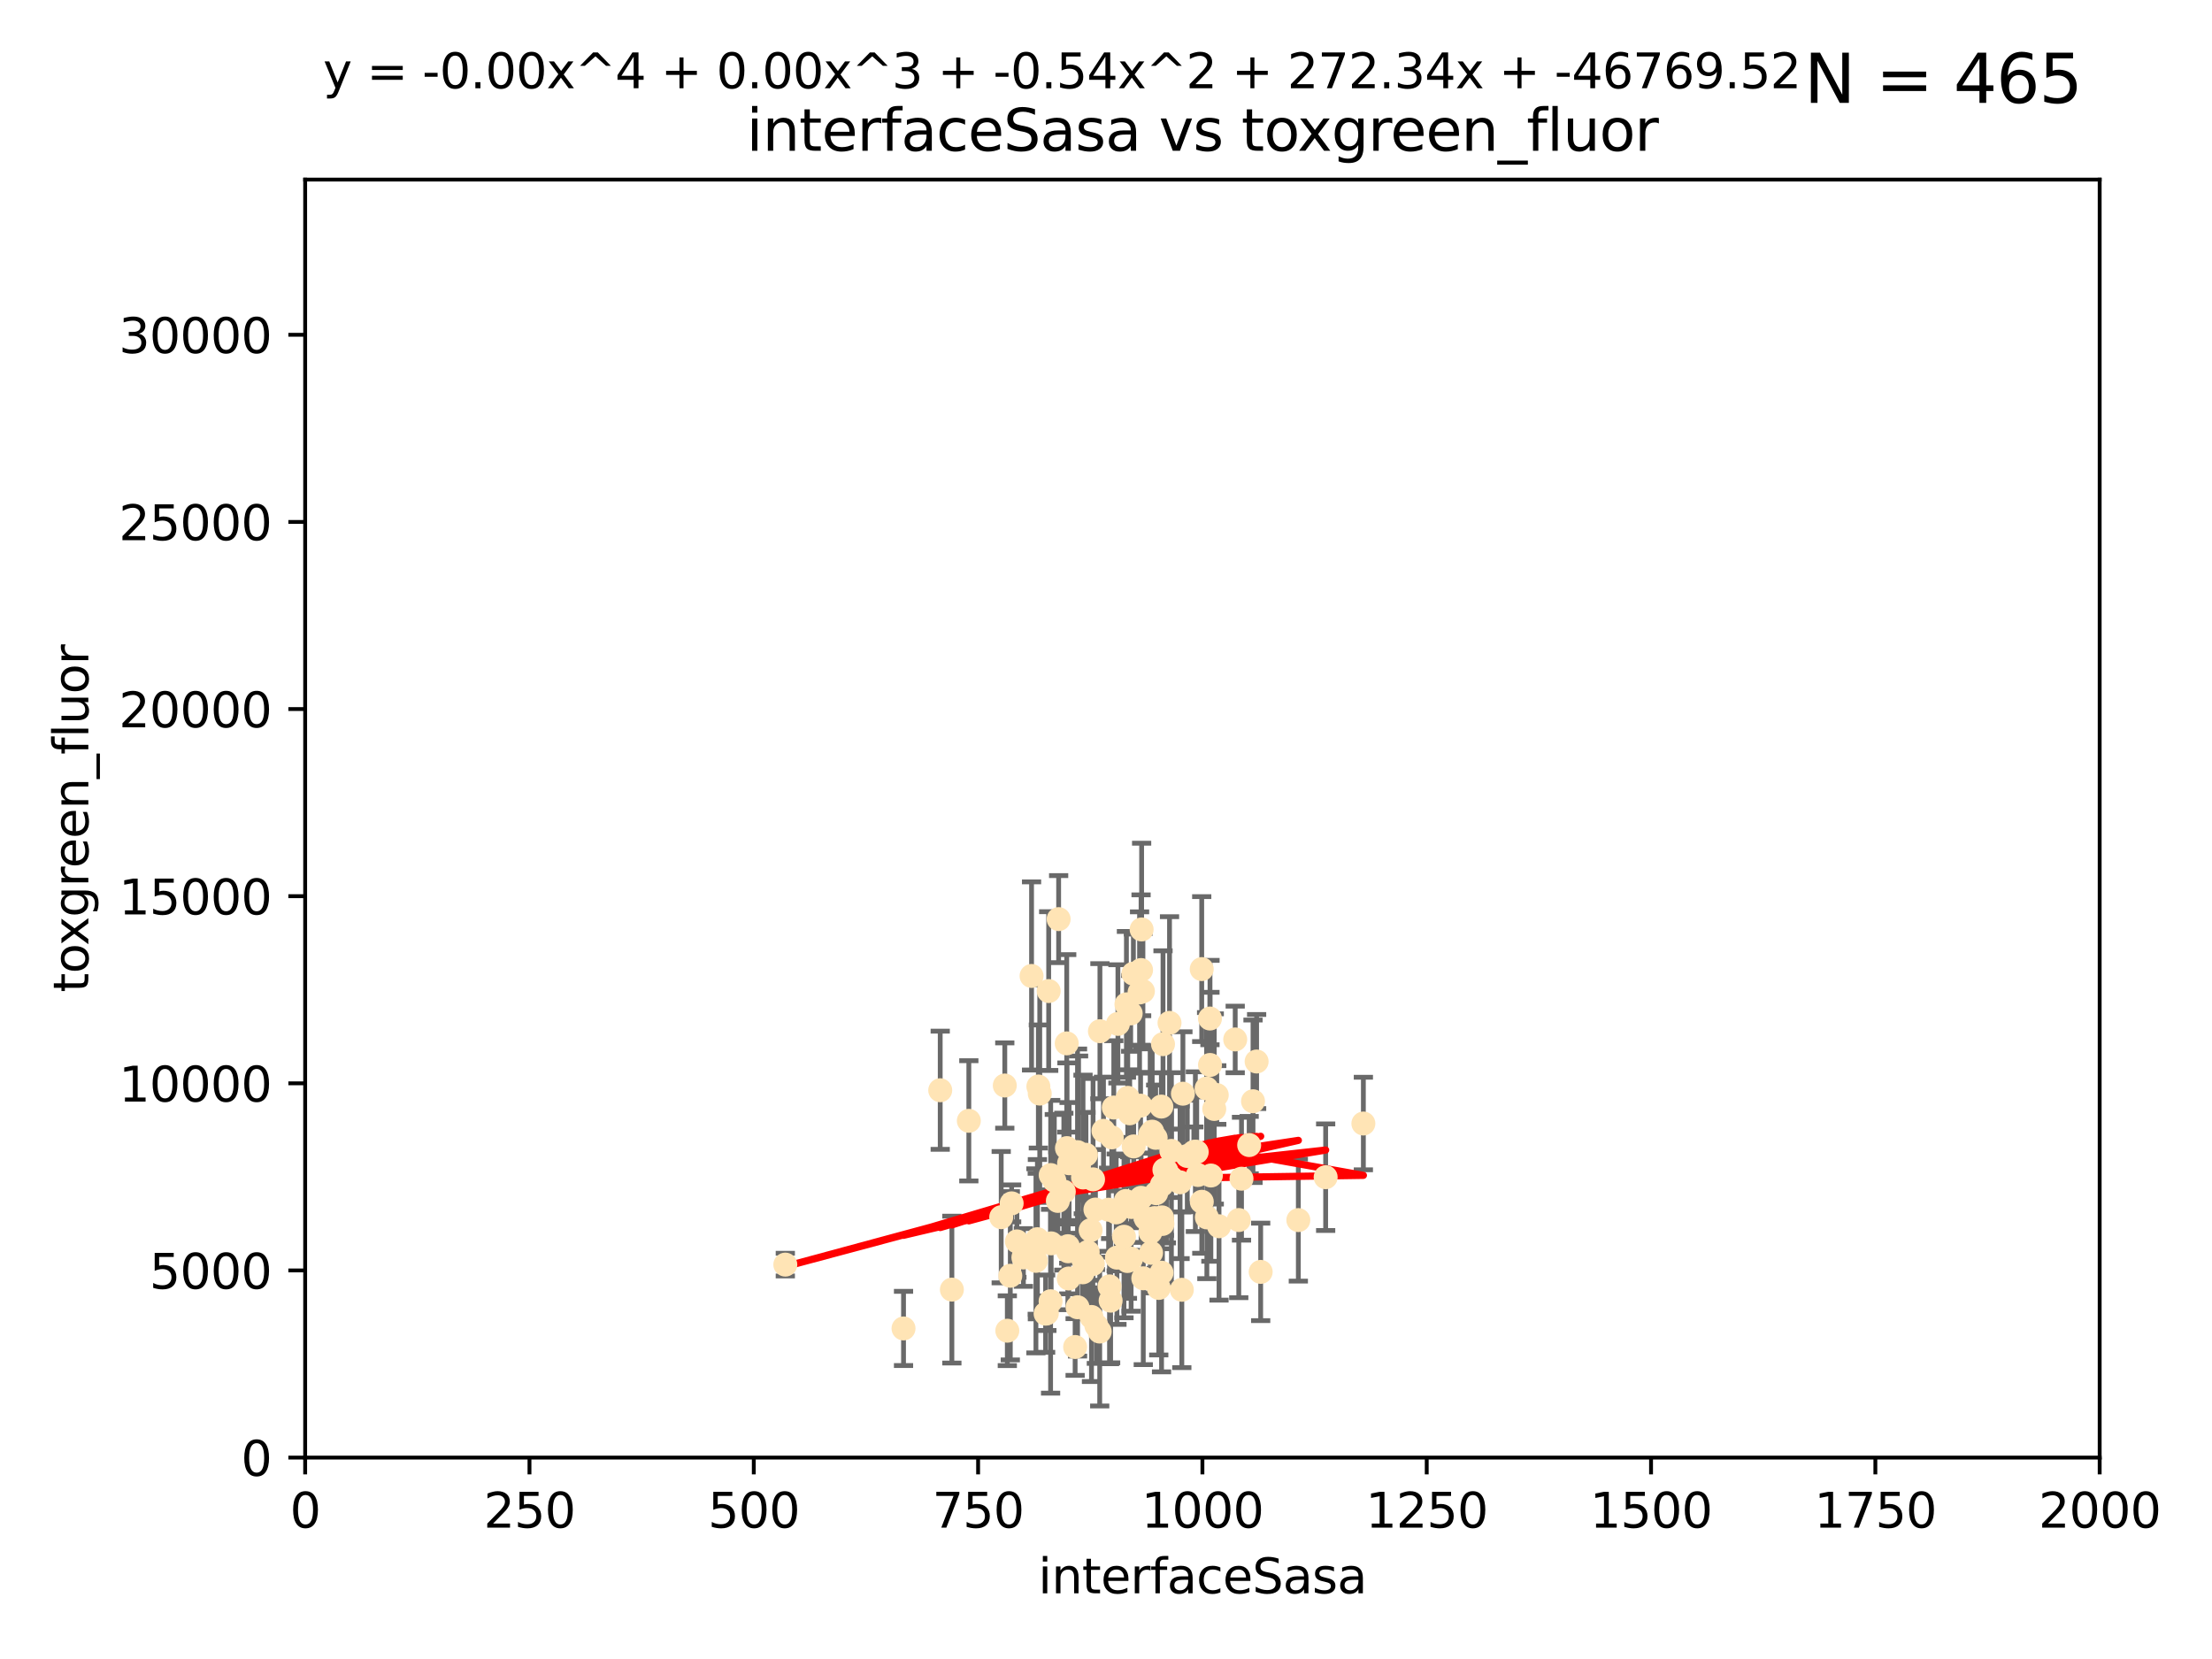 <?xml version="1.0" encoding="utf-8" standalone="no"?>
<!DOCTYPE svg PUBLIC "-//W3C//DTD SVG 1.1//EN"
  "http://www.w3.org/Graphics/SVG/1.1/DTD/svg11.dtd">
<svg xmlns:xlink="http://www.w3.org/1999/xlink" width="460.8pt" height="345.6pt" viewBox="0 0 460.8 345.6" xmlns="http://www.w3.org/2000/svg" version="1.1">
 <defs>
  <style type="text/css">*{stroke-linejoin: round; stroke-linecap: butt}</style>
 </defs>
 <g id="figure_1">
  <g id="patch_1">
   <path d="M 0 345.6 
L 460.8 345.6 
L 460.8 0 
L 0 0 
z
" style="fill: #ffffff"/>
  </g>
  <g id="axes_1">
   <g id="patch_2">
    <path d="M 63.571 303.64 
L 437.4 303.64 
L 437.4 37.411 
L 63.571 37.411 
z
" style="fill: #ffffff"/>
   </g>
   <g id="PathCollection_1">
    <defs>
     <path id="mc515424a27" d="M 0 1.118 
C 0.297 1.118 0.581 1 0.791 0.791 
C 1 0.581 1.118 0.297 1.118 0 
C 1.118 -0.297 1 -0.581 0.791 -0.791 
C 0.581 -1 0.297 -1.118 0 -1.118 
C -0.297 -1.118 -0.581 -1 -0.791 -0.791 
C -1 -0.581 -1.118 -0.297 -1.118 0 
C -1.118 0.297 -1 0.581 -0.791 0.791 
C -0.581 1 -0.297 1.118 0 1.118 
z
" style="stroke: #ffe4b5"/>
    </defs>
    <g clip-path="url(#p78b90d967f)">
     <use xlink:href="#mc515424a27" x="251.357" y="226.76" style="fill: #ffe4b5; stroke: #ffe4b5"/>
     <use xlink:href="#mc515424a27" x="230.944" y="252.005" style="fill: #ffe4b5; stroke: #ffe4b5"/>
     <use xlink:href="#mc515424a27" x="257.317" y="216.536" style="fill: #ffe4b5; stroke: #ffe4b5"/>
     <use xlink:href="#mc515424a27" x="253.473" y="228.111" style="fill: #ffe4b5; stroke: #ffe4b5"/>
     <use xlink:href="#mc515424a27" x="249.544" y="244.769" style="fill: #ffe4b5; stroke: #ffe4b5"/>
     <use xlink:href="#mc515424a27" x="284.016" y="234.05" style="fill: #ffe4b5; stroke: #ffe4b5"/>
     <use xlink:href="#mc515424a27" x="229.134" y="214.817" style="fill: #ffe4b5; stroke: #ffe4b5"/>
     <use xlink:href="#mc515424a27" x="242.043" y="254.205" style="fill: #ffe4b5; stroke: #ffe4b5"/>
     <use xlink:href="#mc515424a27" x="252.951" y="231.017" style="fill: #ffe4b5; stroke: #ffe4b5"/>
     <use xlink:href="#mc515424a27" x="240.747" y="237.027" style="fill: #ffe4b5; stroke: #ffe4b5"/>
     <use xlink:href="#mc515424a27" x="250.342" y="201.88" style="fill: #ffe4b5; stroke: #ffe4b5"/>
     <use xlink:href="#mc515424a27" x="261.026" y="229.412" style="fill: #ffe4b5; stroke: #ffe4b5"/>
     <use xlink:href="#mc515424a27" x="252.056" y="212.178" style="fill: #ffe4b5; stroke: #ffe4b5"/>
     <use xlink:href="#mc515424a27" x="238.166" y="266.293" style="fill: #ffe4b5; stroke: #ffe4b5"/>
     <use xlink:href="#mc515424a27" x="224.473" y="272.322" style="fill: #ffe4b5; stroke: #ffe4b5"/>
     <use xlink:href="#mc515424a27" x="258.058" y="254.155" style="fill: #ffe4b5; stroke: #ffe4b5"/>
     <use xlink:href="#mc515424a27" x="249.299" y="239.982" style="fill: #ffe4b5; stroke: #ffe4b5"/>
     <use xlink:href="#mc515424a27" x="244.02" y="239.753" style="fill: #ffe4b5; stroke: #ffe4b5"/>
     <use xlink:href="#mc515424a27" x="250.357" y="250.352" style="fill: #ffe4b5; stroke: #ffe4b5"/>
     <use xlink:href="#mc515424a27" x="234.146" y="257.637" style="fill: #ffe4b5; stroke: #ffe4b5"/>
     <use xlink:href="#mc515424a27" x="222.456" y="259.605" style="fill: #ffe4b5; stroke: #ffe4b5"/>
     <use xlink:href="#mc515424a27" x="242.065" y="253.6" style="fill: #ffe4b5; stroke: #ffe4b5"/>
     <use xlink:href="#mc515424a27" x="229.876" y="235.57" style="fill: #ffe4b5; stroke: #ffe4b5"/>
     <use xlink:href="#mc515424a27" x="241.972" y="265.126" style="fill: #ffe4b5; stroke: #ffe4b5"/>
     <use xlink:href="#mc515424a27" x="253.945" y="255.451" style="fill: #ffe4b5; stroke: #ffe4b5"/>
     <use xlink:href="#mc515424a27" x="237.712" y="249.525" style="fill: #ffe4b5; stroke: #ffe4b5"/>
     <use xlink:href="#mc515424a27" x="270.467" y="254.168" style="fill: #ffe4b5; stroke: #ffe4b5"/>
     <use xlink:href="#mc515424a27" x="219.634" y="245.935" style="fill: #ffe4b5; stroke: #ffe4b5"/>
     <use xlink:href="#mc515424a27" x="236.108" y="202.832" style="fill: #ffe4b5; stroke: #ffe4b5"/>
     <use xlink:href="#mc515424a27" x="234.932" y="228.7" style="fill: #ffe4b5; stroke: #ffe4b5"/>
     <use xlink:href="#mc515424a27" x="216.31" y="226.335" style="fill: #ffe4b5; stroke: #ffe4b5"/>
     <use xlink:href="#mc515424a27" x="240.856" y="248.563" style="fill: #ffe4b5; stroke: #ffe4b5"/>
     <use xlink:href="#mc515424a27" x="225.615" y="245.292" style="fill: #ffe4b5; stroke: #ffe4b5"/>
     <use xlink:href="#mc515424a27" x="227.705" y="245.681" style="fill: #ffe4b5; stroke: #ffe4b5"/>
     <use xlink:href="#mc515424a27" x="235.338" y="231.922" style="fill: #ffe4b5; stroke: #ffe4b5"/>
     <use xlink:href="#mc515424a27" x="214.893" y="203.309" style="fill: #ffe4b5; stroke: #ffe4b5"/>
     <use xlink:href="#mc515424a27" x="215.804" y="262.659" style="fill: #ffe4b5; stroke: #ffe4b5"/>
     <use xlink:href="#mc515424a27" x="251.411" y="253.603" style="fill: #ffe4b5; stroke: #ffe4b5"/>
     <use xlink:href="#mc515424a27" x="220.37" y="250.173" style="fill: #ffe4b5; stroke: #ffe4b5"/>
     <use xlink:href="#mc515424a27" x="221.615" y="248.241" style="fill: #ffe4b5; stroke: #ffe4b5"/>
     <use xlink:href="#mc515424a27" x="232.527" y="252.564" style="fill: #ffe4b5; stroke: #ffe4b5"/>
     <use xlink:href="#mc515424a27" x="244.026" y="245.382" style="fill: #ffe4b5; stroke: #ffe4b5"/>
     <use xlink:href="#mc515424a27" x="247.332" y="240.809" style="fill: #ffe4b5; stroke: #ffe4b5"/>
     <use xlink:href="#mc515424a27" x="242.979" y="243.885" style="fill: #ffe4b5; stroke: #ffe4b5"/>
     <use xlink:href="#mc515424a27" x="227.196" y="256.268" style="fill: #ffe4b5; stroke: #ffe4b5"/>
     <use xlink:href="#mc515424a27" x="216.11" y="258.147" style="fill: #ffe4b5; stroke: #ffe4b5"/>
     <use xlink:href="#mc515424a27" x="222.639" y="266.337" style="fill: #ffe4b5; stroke: #ffe4b5"/>
     <use xlink:href="#mc515424a27" x="260.224" y="238.542" style="fill: #ffe4b5; stroke: #ffe4b5"/>
     <use xlink:href="#mc515424a27" x="242.278" y="217.517" style="fill: #ffe4b5; stroke: #ffe4b5"/>
     <use xlink:href="#mc515424a27" x="226.226" y="240.56" style="fill: #ffe4b5; stroke: #ffe4b5"/>
     <use xlink:href="#mc515424a27" x="234.51" y="250.198" style="fill: #ffe4b5; stroke: #ffe4b5"/>
     <use xlink:href="#mc515424a27" x="210.465" y="265.765" style="fill: #ffe4b5; stroke: #ffe4b5"/>
     <use xlink:href="#mc515424a27" x="223.97" y="280.604" style="fill: #ffe4b5; stroke: #ffe4b5"/>
     <use xlink:href="#mc515424a27" x="224.465" y="240.015" style="fill: #ffe4b5; stroke: #ffe4b5"/>
     <use xlink:href="#mc515424a27" x="163.595" y="263.441" style="fill: #ffe4b5; stroke: #ffe4b5"/>
     <use xlink:href="#mc515424a27" x="222.712" y="242.322" style="fill: #ffe4b5; stroke: #ffe4b5"/>
     <use xlink:href="#mc515424a27" x="237.605" y="230.33" style="fill: #ffe4b5; stroke: #ffe4b5"/>
     <use xlink:href="#mc515424a27" x="216.077" y="259.103" style="fill: #ffe4b5; stroke: #ffe4b5"/>
     <use xlink:href="#mc515424a27" x="252.25" y="244.88" style="fill: #ffe4b5; stroke: #ffe4b5"/>
     <use xlink:href="#mc515424a27" x="209.316" y="226.132" style="fill: #ffe4b5; stroke: #ffe4b5"/>
     <use xlink:href="#mc515424a27" x="261.777" y="221.132" style="fill: #ffe4b5; stroke: #ffe4b5"/>
     <use xlink:href="#mc515424a27" x="229.09" y="277.386" style="fill: #ffe4b5; stroke: #ffe4b5"/>
     <use xlink:href="#mc515424a27" x="241.932" y="230.52" style="fill: #ffe4b5; stroke: #ffe4b5"/>
     <use xlink:href="#mc515424a27" x="243.633" y="213.083" style="fill: #ffe4b5; stroke: #ffe4b5"/>
     <use xlink:href="#mc515424a27" x="218.858" y="271.074" style="fill: #ffe4b5; stroke: #ffe4b5"/>
     <use xlink:href="#mc515424a27" x="218.972" y="259.016" style="fill: #ffe4b5; stroke: #ffe4b5"/>
     <use xlink:href="#mc515424a27" x="231.364" y="270.951" style="fill: #ffe4b5; stroke: #ffe4b5"/>
     <use xlink:href="#mc515424a27" x="218.877" y="244.786" style="fill: #ffe4b5; stroke: #ffe4b5"/>
     <use xlink:href="#mc515424a27" x="258.628" y="245.545" style="fill: #ffe4b5; stroke: #ffe4b5"/>
     <use xlink:href="#mc515424a27" x="239.648" y="256.689" style="fill: #ffe4b5; stroke: #ffe4b5"/>
     <use xlink:href="#mc515424a27" x="222.508" y="260.664" style="fill: #ffe4b5; stroke: #ffe4b5"/>
     <use xlink:href="#mc515424a27" x="227.662" y="263.316" style="fill: #ffe4b5; stroke: #ffe4b5"/>
     <use xlink:href="#mc515424a27" x="235.544" y="211.111" style="fill: #ffe4b5; stroke: #ffe4b5"/>
     <use xlink:href="#mc515424a27" x="231.609" y="236.934" style="fill: #ffe4b5; stroke: #ffe4b5"/>
     <use xlink:href="#mc515424a27" x="216.6" y="227.815" style="fill: #ffe4b5; stroke: #ffe4b5"/>
     <use xlink:href="#mc515424a27" x="262.622" y="264.957" style="fill: #ffe4b5; stroke: #ffe4b5"/>
     <use xlink:href="#mc515424a27" x="238.682" y="253.828" style="fill: #ffe4b5; stroke: #ffe4b5"/>
     <use xlink:href="#mc515424a27" x="198.294" y="268.649" style="fill: #ffe4b5; stroke: #ffe4b5"/>
     <use xlink:href="#mc515424a27" x="246.422" y="227.838" style="fill: #ffe4b5; stroke: #ffe4b5"/>
     <use xlink:href="#mc515424a27" x="235.632" y="262.194" style="fill: #ffe4b5; stroke: #ffe4b5"/>
     <use xlink:href="#mc515424a27" x="252.065" y="221.853" style="fill: #ffe4b5; stroke: #ffe4b5"/>
     <use xlink:href="#mc515424a27" x="218.46" y="206.457" style="fill: #ffe4b5; stroke: #ffe4b5"/>
     <use xlink:href="#mc515424a27" x="213.191" y="261.955" style="fill: #ffe4b5; stroke: #ffe4b5"/>
     <use xlink:href="#mc515424a27" x="217.82" y="273.662" style="fill: #ffe4b5; stroke: #ffe4b5"/>
     <use xlink:href="#mc515424a27" x="234.865" y="262.694" style="fill: #ffe4b5; stroke: #ffe4b5"/>
     <use xlink:href="#mc515424a27" x="237.822" y="193.623" style="fill: #ffe4b5; stroke: #ffe4b5"/>
     <use xlink:href="#mc515424a27" x="242.043" y="246.826" style="fill: #ffe4b5; stroke: #ffe4b5"/>
     <use xlink:href="#mc515424a27" x="220.534" y="191.469" style="fill: #ffe4b5; stroke: #ffe4b5"/>
     <use xlink:href="#mc515424a27" x="276.158" y="245.234" style="fill: #ffe4b5; stroke: #ffe4b5"/>
     <use xlink:href="#mc515424a27" x="232.678" y="261.986" style="fill: #ffe4b5; stroke: #ffe4b5"/>
     <use xlink:href="#mc515424a27" x="234.656" y="209.222" style="fill: #ffe4b5; stroke: #ffe4b5"/>
     <use xlink:href="#mc515424a27" x="240.026" y="235.746" style="fill: #ffe4b5; stroke: #ffe4b5"/>
     <use xlink:href="#mc515424a27" x="226.589" y="260.815" style="fill: #ffe4b5; stroke: #ffe4b5"/>
     <use xlink:href="#mc515424a27" x="225.557" y="265.045" style="fill: #ffe4b5; stroke: #ffe4b5"/>
     <use xlink:href="#mc515424a27" x="195.864" y="227.117" style="fill: #ffe4b5; stroke: #ffe4b5"/>
     <use xlink:href="#mc515424a27" x="242.568" y="243.672" style="fill: #ffe4b5; stroke: #ffe4b5"/>
     <use xlink:href="#mc515424a27" x="246.196" y="268.684" style="fill: #ffe4b5; stroke: #ffe4b5"/>
     <use xlink:href="#mc515424a27" x="245.83" y="246.295" style="fill: #ffe4b5; stroke: #ffe4b5"/>
     <use xlink:href="#mc515424a27" x="232.022" y="230.72" style="fill: #ffe4b5; stroke: #ffe4b5"/>
     <use xlink:href="#mc515424a27" x="241.39" y="268.302" style="fill: #ffe4b5; stroke: #ffe4b5"/>
     <use xlink:href="#mc515424a27" x="249.02" y="239.911" style="fill: #ffe4b5; stroke: #ffe4b5"/>
     <use xlink:href="#mc515424a27" x="225.673" y="262.419" style="fill: #ffe4b5; stroke: #ffe4b5"/>
     <use xlink:href="#mc515424a27" x="222.217" y="217.353" style="fill: #ffe4b5; stroke: #ffe4b5"/>
     <use xlink:href="#mc515424a27" x="211.839" y="258.605" style="fill: #ffe4b5; stroke: #ffe4b5"/>
     <use xlink:href="#mc515424a27" x="240.525" y="253.753" style="fill: #ffe4b5; stroke: #ffe4b5"/>
     <use xlink:href="#mc515424a27" x="232.884" y="213.294" style="fill: #ffe4b5; stroke: #ffe4b5"/>
     <use xlink:href="#mc515424a27" x="242.155" y="254.975" style="fill: #ffe4b5; stroke: #ffe4b5"/>
     <use xlink:href="#mc515424a27" x="239.789" y="260.985" style="fill: #ffe4b5; stroke: #ffe4b5"/>
     <use xlink:href="#mc515424a27" x="228.2" y="251.971" style="fill: #ffe4b5; stroke: #ffe4b5"/>
     <use xlink:href="#mc515424a27" x="237.704" y="202.077" style="fill: #ffe4b5; stroke: #ffe4b5"/>
     <use xlink:href="#mc515424a27" x="236.172" y="238.818" style="fill: #ffe4b5; stroke: #ffe4b5"/>
     <use xlink:href="#mc515424a27" x="188.221" y="276.739" style="fill: #ffe4b5; stroke: #ffe4b5"/>
     <use xlink:href="#mc515424a27" x="208.57" y="253.562" style="fill: #ffe4b5; stroke: #ffe4b5"/>
     <use xlink:href="#mc515424a27" x="227.377" y="274.347" style="fill: #ffe4b5; stroke: #ffe4b5"/>
     <use xlink:href="#mc515424a27" x="231.136" y="267.976" style="fill: #ffe4b5; stroke: #ffe4b5"/>
     <use xlink:href="#mc515424a27" x="209.843" y="277.211" style="fill: #ffe4b5; stroke: #ffe4b5"/>
     <use xlink:href="#mc515424a27" x="235.708" y="251.441" style="fill: #ffe4b5; stroke: #ffe4b5"/>
     <use xlink:href="#mc515424a27" x="238.091" y="206.49" style="fill: #ffe4b5; stroke: #ffe4b5"/>
     <use xlink:href="#mc515424a27" x="201.826" y="233.485" style="fill: #ffe4b5; stroke: #ffe4b5"/>
     <use xlink:href="#mc515424a27" x="210.744" y="250.681" style="fill: #ffe4b5; stroke: #ffe4b5"/>
     <use xlink:href="#mc515424a27" x="248.697" y="239.983" style="fill: #ffe4b5; stroke: #ffe4b5"/>
     <use xlink:href="#mc515424a27" x="228.389" y="276.151" style="fill: #ffe4b5; stroke: #ffe4b5"/>
     <use xlink:href="#mc515424a27" x="237.392" y="206.748" style="fill: #ffe4b5; stroke: #ffe4b5"/>
     <use xlink:href="#mc515424a27" x="224.686" y="242.868" style="fill: #ffe4b5; stroke: #ffe4b5"/>
     <use xlink:href="#mc515424a27" x="239.6" y="236.321" style="fill: #ffe4b5; stroke: #ffe4b5"/>
     <use xlink:href="#mc515424a27" x="222.265" y="239.171" style="fill: #ffe4b5; stroke: #ffe4b5"/>
     <use xlink:href="#mc515424a27" x="218.08" y="273.573" style="fill: #ffe4b5; stroke: #ffe4b5"/>
    </g>
   </g>
   <g id="matplotlib.axis_1">
    <g id="xtick_1">
     <g id="line2d_1">
      <defs>
       <path id="mcd249bb708" d="M 0 0 
L 0 3.5 
" style="stroke: #000000; stroke-width: 0.8"/>
      </defs>
      <g>
       <use xlink:href="#mcd249bb708" x="63.571" y="303.64" style="stroke: #000000; stroke-width: 0.8"/>
      </g>
     </g>
     <g id="text_1">
      <!-- 0 -->
      <g transform="translate(60.39 318.238)scale(0.1 -0.1)">
       <defs>
        <path id="DejaVuSans-30" d="M 2034 4250 
Q 1547 4250 1301 3770 
Q 1056 3291 1056 2328 
Q 1056 1369 1301 889 
Q 1547 409 2034 409 
Q 2525 409 2770 889 
Q 3016 1369 3016 2328 
Q 3016 3291 2770 3770 
Q 2525 4250 2034 4250 
z
M 2034 4750 
Q 2819 4750 3233 4129 
Q 3647 3509 3647 2328 
Q 3647 1150 3233 529 
Q 2819 -91 2034 -91 
Q 1250 -91 836 529 
Q 422 1150 422 2328 
Q 422 3509 836 4129 
Q 1250 4750 2034 4750 
z
" transform="scale(0.016)"/>
       </defs>
       <use xlink:href="#DejaVuSans-30"/>
      </g>
     </g>
    </g>
    <g id="xtick_2">
     <g id="line2d_2">
      <g>
       <use xlink:href="#mcd249bb708" x="110.3" y="303.64" style="stroke: #000000; stroke-width: 0.8"/>
      </g>
     </g>
     <g id="text_2">
      <!-- 250 -->
      <g transform="translate(100.756 318.238)scale(0.1 -0.1)">
       <defs>
        <path id="DejaVuSans-32" d="M 1228 531 
L 3431 531 
L 3431 0 
L 469 0 
L 469 531 
Q 828 903 1448 1529 
Q 2069 2156 2228 2338 
Q 2531 2678 2651 2914 
Q 2772 3150 2772 3378 
Q 2772 3750 2511 3984 
Q 2250 4219 1831 4219 
Q 1534 4219 1204 4116 
Q 875 4013 500 3803 
L 500 4441 
Q 881 4594 1212 4672 
Q 1544 4750 1819 4750 
Q 2544 4750 2975 4387 
Q 3406 4025 3406 3419 
Q 3406 3131 3298 2873 
Q 3191 2616 2906 2266 
Q 2828 2175 2409 1742 
Q 1991 1309 1228 531 
z
" transform="scale(0.016)"/>
        <path id="DejaVuSans-35" d="M 691 4666 
L 3169 4666 
L 3169 4134 
L 1269 4134 
L 1269 2991 
Q 1406 3038 1543 3061 
Q 1681 3084 1819 3084 
Q 2600 3084 3056 2656 
Q 3513 2228 3513 1497 
Q 3513 744 3044 326 
Q 2575 -91 1722 -91 
Q 1428 -91 1123 -41 
Q 819 9 494 109 
L 494 744 
Q 775 591 1075 516 
Q 1375 441 1709 441 
Q 2250 441 2565 725 
Q 2881 1009 2881 1497 
Q 2881 1984 2565 2268 
Q 2250 2553 1709 2553 
Q 1456 2553 1204 2497 
Q 953 2441 691 2322 
L 691 4666 
z
" transform="scale(0.016)"/>
       </defs>
       <use xlink:href="#DejaVuSans-32"/>
       <use xlink:href="#DejaVuSans-35" x="63.623"/>
       <use xlink:href="#DejaVuSans-30" x="127.246"/>
      </g>
     </g>
    </g>
    <g id="xtick_3">
     <g id="line2d_3">
      <g>
       <use xlink:href="#mcd249bb708" x="157.028" y="303.64" style="stroke: #000000; stroke-width: 0.8"/>
      </g>
     </g>
     <g id="text_3">
      <!-- 500 -->
      <g transform="translate(147.485 318.238)scale(0.1 -0.1)">
       <use xlink:href="#DejaVuSans-35"/>
       <use xlink:href="#DejaVuSans-30" x="63.623"/>
       <use xlink:href="#DejaVuSans-30" x="127.246"/>
      </g>
     </g>
    </g>
    <g id="xtick_4">
     <g id="line2d_4">
      <g>
       <use xlink:href="#mcd249bb708" x="203.757" y="303.64" style="stroke: #000000; stroke-width: 0.8"/>
      </g>
     </g>
     <g id="text_4">
      <!-- 750 -->
      <g transform="translate(194.213 318.238)scale(0.1 -0.1)">
       <defs>
        <path id="DejaVuSans-37" d="M 525 4666 
L 3525 4666 
L 3525 4397 
L 1831 0 
L 1172 0 
L 2766 4134 
L 525 4134 
L 525 4666 
z
" transform="scale(0.016)"/>
       </defs>
       <use xlink:href="#DejaVuSans-37"/>
       <use xlink:href="#DejaVuSans-35" x="63.623"/>
       <use xlink:href="#DejaVuSans-30" x="127.246"/>
      </g>
     </g>
    </g>
    <g id="xtick_5">
     <g id="line2d_5">
      <g>
       <use xlink:href="#mcd249bb708" x="250.486" y="303.64" style="stroke: #000000; stroke-width: 0.8"/>
      </g>
     </g>
     <g id="text_5">
      <!-- 1000 -->
      <g transform="translate(237.761 318.238)scale(0.1 -0.1)">
       <defs>
        <path id="DejaVuSans-31" d="M 794 531 
L 1825 531 
L 1825 4091 
L 703 3866 
L 703 4441 
L 1819 4666 
L 2450 4666 
L 2450 531 
L 3481 531 
L 3481 0 
L 794 0 
L 794 531 
z
" transform="scale(0.016)"/>
       </defs>
       <use xlink:href="#DejaVuSans-31"/>
       <use xlink:href="#DejaVuSans-30" x="63.623"/>
       <use xlink:href="#DejaVuSans-30" x="127.246"/>
       <use xlink:href="#DejaVuSans-30" x="190.869"/>
      </g>
     </g>
    </g>
    <g id="xtick_6">
     <g id="line2d_6">
      <g>
       <use xlink:href="#mcd249bb708" x="297.214" y="303.64" style="stroke: #000000; stroke-width: 0.8"/>
      </g>
     </g>
     <g id="text_6">
      <!-- 1250 -->
      <g transform="translate(284.489 318.238)scale(0.1 -0.1)">
       <use xlink:href="#DejaVuSans-31"/>
       <use xlink:href="#DejaVuSans-32" x="63.623"/>
       <use xlink:href="#DejaVuSans-35" x="127.246"/>
       <use xlink:href="#DejaVuSans-30" x="190.869"/>
      </g>
     </g>
    </g>
    <g id="xtick_7">
     <g id="line2d_7">
      <g>
       <use xlink:href="#mcd249bb708" x="343.943" y="303.64" style="stroke: #000000; stroke-width: 0.8"/>
      </g>
     </g>
     <g id="text_7">
      <!-- 1500 -->
      <g transform="translate(331.218 318.238)scale(0.1 -0.1)">
       <use xlink:href="#DejaVuSans-31"/>
       <use xlink:href="#DejaVuSans-35" x="63.623"/>
       <use xlink:href="#DejaVuSans-30" x="127.246"/>
       <use xlink:href="#DejaVuSans-30" x="190.869"/>
      </g>
     </g>
    </g>
    <g id="xtick_8">
     <g id="line2d_8">
      <g>
       <use xlink:href="#mcd249bb708" x="390.671" y="303.64" style="stroke: #000000; stroke-width: 0.8"/>
      </g>
     </g>
     <g id="text_8">
      <!-- 1750 -->
      <g transform="translate(377.946 318.238)scale(0.1 -0.1)">
       <use xlink:href="#DejaVuSans-31"/>
       <use xlink:href="#DejaVuSans-37" x="63.623"/>
       <use xlink:href="#DejaVuSans-35" x="127.246"/>
       <use xlink:href="#DejaVuSans-30" x="190.869"/>
      </g>
     </g>
    </g>
    <g id="xtick_9">
     <g id="line2d_9">
      <g>
       <use xlink:href="#mcd249bb708" x="437.4" y="303.64" style="stroke: #000000; stroke-width: 0.8"/>
      </g>
     </g>
     <g id="text_9">
      <!-- 2000 -->
      <g transform="translate(424.675 318.238)scale(0.1 -0.1)">
       <use xlink:href="#DejaVuSans-32"/>
       <use xlink:href="#DejaVuSans-30" x="63.623"/>
       <use xlink:href="#DejaVuSans-30" x="127.246"/>
       <use xlink:href="#DejaVuSans-30" x="190.869"/>
      </g>
     </g>
    </g>
    <g id="text_10">
     <!-- interfaceSasa -->
     <g transform="translate(216.279 331.917)scale(0.1 -0.1)">
      <defs>
       <path id="DejaVuSans-69" d="M 603 3500 
L 1178 3500 
L 1178 0 
L 603 0 
L 603 3500 
z
M 603 4863 
L 1178 4863 
L 1178 4134 
L 603 4134 
L 603 4863 
z
" transform="scale(0.016)"/>
       <path id="DejaVuSans-6e" d="M 3513 2113 
L 3513 0 
L 2938 0 
L 2938 2094 
Q 2938 2591 2744 2837 
Q 2550 3084 2163 3084 
Q 1697 3084 1428 2787 
Q 1159 2491 1159 1978 
L 1159 0 
L 581 0 
L 581 3500 
L 1159 3500 
L 1159 2956 
Q 1366 3272 1645 3428 
Q 1925 3584 2291 3584 
Q 2894 3584 3203 3211 
Q 3513 2838 3513 2113 
z
" transform="scale(0.016)"/>
       <path id="DejaVuSans-74" d="M 1172 4494 
L 1172 3500 
L 2356 3500 
L 2356 3053 
L 1172 3053 
L 1172 1153 
Q 1172 725 1289 603 
Q 1406 481 1766 481 
L 2356 481 
L 2356 0 
L 1766 0 
Q 1100 0 847 248 
Q 594 497 594 1153 
L 594 3053 
L 172 3053 
L 172 3500 
L 594 3500 
L 594 4494 
L 1172 4494 
z
" transform="scale(0.016)"/>
       <path id="DejaVuSans-65" d="M 3597 1894 
L 3597 1613 
L 953 1613 
Q 991 1019 1311 708 
Q 1631 397 2203 397 
Q 2534 397 2845 478 
Q 3156 559 3463 722 
L 3463 178 
Q 3153 47 2828 -22 
Q 2503 -91 2169 -91 
Q 1331 -91 842 396 
Q 353 884 353 1716 
Q 353 2575 817 3079 
Q 1281 3584 2069 3584 
Q 2775 3584 3186 3129 
Q 3597 2675 3597 1894 
z
M 3022 2063 
Q 3016 2534 2758 2815 
Q 2500 3097 2075 3097 
Q 1594 3097 1305 2825 
Q 1016 2553 972 2059 
L 3022 2063 
z
" transform="scale(0.016)"/>
       <path id="DejaVuSans-72" d="M 2631 2963 
Q 2534 3019 2420 3045 
Q 2306 3072 2169 3072 
Q 1681 3072 1420 2755 
Q 1159 2438 1159 1844 
L 1159 0 
L 581 0 
L 581 3500 
L 1159 3500 
L 1159 2956 
Q 1341 3275 1631 3429 
Q 1922 3584 2338 3584 
Q 2397 3584 2469 3576 
Q 2541 3569 2628 3553 
L 2631 2963 
z
" transform="scale(0.016)"/>
       <path id="DejaVuSans-66" d="M 2375 4863 
L 2375 4384 
L 1825 4384 
Q 1516 4384 1395 4259 
Q 1275 4134 1275 3809 
L 1275 3500 
L 2222 3500 
L 2222 3053 
L 1275 3053 
L 1275 0 
L 697 0 
L 697 3053 
L 147 3053 
L 147 3500 
L 697 3500 
L 697 3744 
Q 697 4328 969 4595 
Q 1241 4863 1831 4863 
L 2375 4863 
z
" transform="scale(0.016)"/>
       <path id="DejaVuSans-61" d="M 2194 1759 
Q 1497 1759 1228 1600 
Q 959 1441 959 1056 
Q 959 750 1161 570 
Q 1363 391 1709 391 
Q 2188 391 2477 730 
Q 2766 1069 2766 1631 
L 2766 1759 
L 2194 1759 
z
M 3341 1997 
L 3341 0 
L 2766 0 
L 2766 531 
Q 2569 213 2275 61 
Q 1981 -91 1556 -91 
Q 1019 -91 701 211 
Q 384 513 384 1019 
Q 384 1609 779 1909 
Q 1175 2209 1959 2209 
L 2766 2209 
L 2766 2266 
Q 2766 2663 2505 2880 
Q 2244 3097 1772 3097 
Q 1472 3097 1187 3025 
Q 903 2953 641 2809 
L 641 3341 
Q 956 3463 1253 3523 
Q 1550 3584 1831 3584 
Q 2591 3584 2966 3190 
Q 3341 2797 3341 1997 
z
" transform="scale(0.016)"/>
       <path id="DejaVuSans-63" d="M 3122 3366 
L 3122 2828 
Q 2878 2963 2633 3030 
Q 2388 3097 2138 3097 
Q 1578 3097 1268 2742 
Q 959 2388 959 1747 
Q 959 1106 1268 751 
Q 1578 397 2138 397 
Q 2388 397 2633 464 
Q 2878 531 3122 666 
L 3122 134 
Q 2881 22 2623 -34 
Q 2366 -91 2075 -91 
Q 1284 -91 818 406 
Q 353 903 353 1747 
Q 353 2603 823 3093 
Q 1294 3584 2113 3584 
Q 2378 3584 2631 3529 
Q 2884 3475 3122 3366 
z
" transform="scale(0.016)"/>
       <path id="DejaVuSans-53" d="M 3425 4513 
L 3425 3897 
Q 3066 4069 2747 4153 
Q 2428 4238 2131 4238 
Q 1616 4238 1336 4038 
Q 1056 3838 1056 3469 
Q 1056 3159 1242 3001 
Q 1428 2844 1947 2747 
L 2328 2669 
Q 3034 2534 3370 2195 
Q 3706 1856 3706 1288 
Q 3706 609 3251 259 
Q 2797 -91 1919 -91 
Q 1588 -91 1214 -16 
Q 841 59 441 206 
L 441 856 
Q 825 641 1194 531 
Q 1563 422 1919 422 
Q 2459 422 2753 634 
Q 3047 847 3047 1241 
Q 3047 1584 2836 1778 
Q 2625 1972 2144 2069 
L 1759 2144 
Q 1053 2284 737 2584 
Q 422 2884 422 3419 
Q 422 4038 858 4394 
Q 1294 4750 2059 4750 
Q 2388 4750 2728 4690 
Q 3069 4631 3425 4513 
z
" transform="scale(0.016)"/>
       <path id="DejaVuSans-73" d="M 2834 3397 
L 2834 2853 
Q 2591 2978 2328 3040 
Q 2066 3103 1784 3103 
Q 1356 3103 1142 2972 
Q 928 2841 928 2578 
Q 928 2378 1081 2264 
Q 1234 2150 1697 2047 
L 1894 2003 
Q 2506 1872 2764 1633 
Q 3022 1394 3022 966 
Q 3022 478 2636 193 
Q 2250 -91 1575 -91 
Q 1294 -91 989 -36 
Q 684 19 347 128 
L 347 722 
Q 666 556 975 473 
Q 1284 391 1588 391 
Q 1994 391 2212 530 
Q 2431 669 2431 922 
Q 2431 1156 2273 1281 
Q 2116 1406 1581 1522 
L 1381 1569 
Q 847 1681 609 1914 
Q 372 2147 372 2553 
Q 372 3047 722 3315 
Q 1072 3584 1716 3584 
Q 2034 3584 2315 3537 
Q 2597 3491 2834 3397 
z
" transform="scale(0.016)"/>
      </defs>
      <use xlink:href="#DejaVuSans-69"/>
      <use xlink:href="#DejaVuSans-6e" x="27.783"/>
      <use xlink:href="#DejaVuSans-74" x="91.162"/>
      <use xlink:href="#DejaVuSans-65" x="130.371"/>
      <use xlink:href="#DejaVuSans-72" x="191.895"/>
      <use xlink:href="#DejaVuSans-66" x="233.008"/>
      <use xlink:href="#DejaVuSans-61" x="268.213"/>
      <use xlink:href="#DejaVuSans-63" x="329.492"/>
      <use xlink:href="#DejaVuSans-65" x="384.473"/>
      <use xlink:href="#DejaVuSans-53" x="445.996"/>
      <use xlink:href="#DejaVuSans-61" x="509.473"/>
      <use xlink:href="#DejaVuSans-73" x="570.752"/>
      <use xlink:href="#DejaVuSans-61" x="622.852"/>
     </g>
    </g>
   </g>
   <g id="matplotlib.axis_2">
    <g id="ytick_1">
     <g id="line2d_10">
      <defs>
       <path id="mfd40bbb3bd" d="M 0 0 
L -3.5 0 
" style="stroke: #000000; stroke-width: 0.8"/>
      </defs>
      <g>
       <use xlink:href="#mfd40bbb3bd" x="63.571" y="303.64" style="stroke: #000000; stroke-width: 0.8"/>
      </g>
     </g>
     <g id="text_11">
      <!-- 0 -->
      <g transform="translate(50.209 307.439)scale(0.1 -0.1)">
       <use xlink:href="#DejaVuSans-30"/>
      </g>
     </g>
    </g>
    <g id="ytick_2">
     <g id="line2d_11">
      <g>
       <use xlink:href="#mfd40bbb3bd" x="63.571" y="264.657" style="stroke: #000000; stroke-width: 0.8"/>
      </g>
     </g>
     <g id="text_12">
      <!-- 5000 -->
      <g transform="translate(31.121 268.457)scale(0.1 -0.1)">
       <use xlink:href="#DejaVuSans-35"/>
       <use xlink:href="#DejaVuSans-30" x="63.623"/>
       <use xlink:href="#DejaVuSans-30" x="127.246"/>
       <use xlink:href="#DejaVuSans-30" x="190.869"/>
      </g>
     </g>
    </g>
    <g id="ytick_3">
     <g id="line2d_12">
      <g>
       <use xlink:href="#mfd40bbb3bd" x="63.571" y="225.675" style="stroke: #000000; stroke-width: 0.8"/>
      </g>
     </g>
     <g id="text_13">
      <!-- 10000 -->
      <g transform="translate(24.759 229.474)scale(0.1 -0.1)">
       <use xlink:href="#DejaVuSans-31"/>
       <use xlink:href="#DejaVuSans-30" x="63.623"/>
       <use xlink:href="#DejaVuSans-30" x="127.246"/>
       <use xlink:href="#DejaVuSans-30" x="190.869"/>
       <use xlink:href="#DejaVuSans-30" x="254.492"/>
      </g>
     </g>
    </g>
    <g id="ytick_4">
     <g id="line2d_13">
      <g>
       <use xlink:href="#mfd40bbb3bd" x="63.571" y="186.692" style="stroke: #000000; stroke-width: 0.8"/>
      </g>
     </g>
     <g id="text_14">
      <!-- 15000 -->
      <g transform="translate(24.759 190.492)scale(0.1 -0.1)">
       <use xlink:href="#DejaVuSans-31"/>
       <use xlink:href="#DejaVuSans-35" x="63.623"/>
       <use xlink:href="#DejaVuSans-30" x="127.246"/>
       <use xlink:href="#DejaVuSans-30" x="190.869"/>
       <use xlink:href="#DejaVuSans-30" x="254.492"/>
      </g>
     </g>
    </g>
    <g id="ytick_5">
     <g id="line2d_14">
      <g>
       <use xlink:href="#mfd40bbb3bd" x="63.571" y="147.71" style="stroke: #000000; stroke-width: 0.8"/>
      </g>
     </g>
     <g id="text_15">
      <!-- 20000 -->
      <g transform="translate(24.759 151.509)scale(0.1 -0.1)">
       <use xlink:href="#DejaVuSans-32"/>
       <use xlink:href="#DejaVuSans-30" x="63.623"/>
       <use xlink:href="#DejaVuSans-30" x="127.246"/>
       <use xlink:href="#DejaVuSans-30" x="190.869"/>
       <use xlink:href="#DejaVuSans-30" x="254.492"/>
      </g>
     </g>
    </g>
    <g id="ytick_6">
     <g id="line2d_15">
      <g>
       <use xlink:href="#mfd40bbb3bd" x="63.571" y="108.727" style="stroke: #000000; stroke-width: 0.8"/>
      </g>
     </g>
     <g id="text_16">
      <!-- 25000 -->
      <g transform="translate(24.759 112.527)scale(0.1 -0.1)">
       <use xlink:href="#DejaVuSans-32"/>
       <use xlink:href="#DejaVuSans-35" x="63.623"/>
       <use xlink:href="#DejaVuSans-30" x="127.246"/>
       <use xlink:href="#DejaVuSans-30" x="190.869"/>
       <use xlink:href="#DejaVuSans-30" x="254.492"/>
      </g>
     </g>
    </g>
    <g id="ytick_7">
     <g id="line2d_16">
      <g>
       <use xlink:href="#mfd40bbb3bd" x="63.571" y="69.745" style="stroke: #000000; stroke-width: 0.8"/>
      </g>
     </g>
     <g id="text_17">
      <!-- 30000 -->
      <g transform="translate(24.759 73.544)scale(0.1 -0.1)">
       <defs>
        <path id="DejaVuSans-33" d="M 2597 2516 
Q 3050 2419 3304 2112 
Q 3559 1806 3559 1356 
Q 3559 666 3084 287 
Q 2609 -91 1734 -91 
Q 1441 -91 1130 -33 
Q 819 25 488 141 
L 488 750 
Q 750 597 1062 519 
Q 1375 441 1716 441 
Q 2309 441 2620 675 
Q 2931 909 2931 1356 
Q 2931 1769 2642 2001 
Q 2353 2234 1838 2234 
L 1294 2234 
L 1294 2753 
L 1863 2753 
Q 2328 2753 2575 2939 
Q 2822 3125 2822 3475 
Q 2822 3834 2567 4026 
Q 2313 4219 1838 4219 
Q 1578 4219 1281 4162 
Q 984 4106 628 3988 
L 628 4550 
Q 988 4650 1302 4700 
Q 1616 4750 1894 4750 
Q 2613 4750 3031 4423 
Q 3450 4097 3450 3541 
Q 3450 3153 3228 2886 
Q 3006 2619 2597 2516 
z
" transform="scale(0.016)"/>
       </defs>
       <use xlink:href="#DejaVuSans-33"/>
       <use xlink:href="#DejaVuSans-30" x="63.623"/>
       <use xlink:href="#DejaVuSans-30" x="127.246"/>
       <use xlink:href="#DejaVuSans-30" x="190.869"/>
       <use xlink:href="#DejaVuSans-30" x="254.492"/>
      </g>
     </g>
    </g>
    <g id="text_18">
     <!-- toxgreen_fluor -->
     <g transform="translate(18.401 206.72)rotate(-90)scale(0.1 -0.1)">
      <defs>
       <path id="DejaVuSans-6f" d="M 1959 3097 
Q 1497 3097 1228 2736 
Q 959 2375 959 1747 
Q 959 1119 1226 758 
Q 1494 397 1959 397 
Q 2419 397 2687 759 
Q 2956 1122 2956 1747 
Q 2956 2369 2687 2733 
Q 2419 3097 1959 3097 
z
M 1959 3584 
Q 2709 3584 3137 3096 
Q 3566 2609 3566 1747 
Q 3566 888 3137 398 
Q 2709 -91 1959 -91 
Q 1206 -91 779 398 
Q 353 888 353 1747 
Q 353 2609 779 3096 
Q 1206 3584 1959 3584 
z
" transform="scale(0.016)"/>
       <path id="DejaVuSans-78" d="M 3513 3500 
L 2247 1797 
L 3578 0 
L 2900 0 
L 1881 1375 
L 863 0 
L 184 0 
L 1544 1831 
L 300 3500 
L 978 3500 
L 1906 2253 
L 2834 3500 
L 3513 3500 
z
" transform="scale(0.016)"/>
       <path id="DejaVuSans-67" d="M 2906 1791 
Q 2906 2416 2648 2759 
Q 2391 3103 1925 3103 
Q 1463 3103 1205 2759 
Q 947 2416 947 1791 
Q 947 1169 1205 825 
Q 1463 481 1925 481 
Q 2391 481 2648 825 
Q 2906 1169 2906 1791 
z
M 3481 434 
Q 3481 -459 3084 -895 
Q 2688 -1331 1869 -1331 
Q 1566 -1331 1297 -1286 
Q 1028 -1241 775 -1147 
L 775 -588 
Q 1028 -725 1275 -790 
Q 1522 -856 1778 -856 
Q 2344 -856 2625 -561 
Q 2906 -266 2906 331 
L 2906 616 
Q 2728 306 2450 153 
Q 2172 0 1784 0 
Q 1141 0 747 490 
Q 353 981 353 1791 
Q 353 2603 747 3093 
Q 1141 3584 1784 3584 
Q 2172 3584 2450 3431 
Q 2728 3278 2906 2969 
L 2906 3500 
L 3481 3500 
L 3481 434 
z
" transform="scale(0.016)"/>
       <path id="DejaVuSans-5f" d="M 3263 -1063 
L 3263 -1509 
L -63 -1509 
L -63 -1063 
L 3263 -1063 
z
" transform="scale(0.016)"/>
       <path id="DejaVuSans-6c" d="M 603 4863 
L 1178 4863 
L 1178 0 
L 603 0 
L 603 4863 
z
" transform="scale(0.016)"/>
       <path id="DejaVuSans-75" d="M 544 1381 
L 544 3500 
L 1119 3500 
L 1119 1403 
Q 1119 906 1312 657 
Q 1506 409 1894 409 
Q 2359 409 2629 706 
Q 2900 1003 2900 1516 
L 2900 3500 
L 3475 3500 
L 3475 0 
L 2900 0 
L 2900 538 
Q 2691 219 2414 64 
Q 2138 -91 1772 -91 
Q 1169 -91 856 284 
Q 544 659 544 1381 
z
M 1991 3584 
L 1991 3584 
z
" transform="scale(0.016)"/>
      </defs>
      <use xlink:href="#DejaVuSans-74"/>
      <use xlink:href="#DejaVuSans-6f" x="39.209"/>
      <use xlink:href="#DejaVuSans-78" x="97.266"/>
      <use xlink:href="#DejaVuSans-67" x="156.445"/>
      <use xlink:href="#DejaVuSans-72" x="219.922"/>
      <use xlink:href="#DejaVuSans-65" x="258.785"/>
      <use xlink:href="#DejaVuSans-65" x="320.309"/>
      <use xlink:href="#DejaVuSans-6e" x="381.832"/>
      <use xlink:href="#DejaVuSans-5f" x="445.211"/>
      <use xlink:href="#DejaVuSans-66" x="495.211"/>
      <use xlink:href="#DejaVuSans-6c" x="530.416"/>
      <use xlink:href="#DejaVuSans-75" x="558.199"/>
      <use xlink:href="#DejaVuSans-6f" x="621.578"/>
      <use xlink:href="#DejaVuSans-72" x="682.76"/>
     </g>
    </g>
   </g>
   <g id="LineCollection_1">
    <path d="M 251.357 242.584 
L 251.357 210.935 
" clip-path="url(#p78b90d967f)" style="fill: none; stroke: #696969"/>
    <path d="M 230.944 260.673 
L 230.944 243.336 
" clip-path="url(#p78b90d967f)" style="fill: none; stroke: #696969"/>
    <path d="M 257.317 223.469 
L 257.317 209.604 
" clip-path="url(#p78b90d967f)" style="fill: none; stroke: #696969"/>
    <path d="M 253.473 234.219 
L 253.473 222.003 
" clip-path="url(#p78b90d967f)" style="fill: none; stroke: #696969"/>
    <path d="M 249.544 250.685 
L 249.544 238.853 
" clip-path="url(#p78b90d967f)" style="fill: none; stroke: #696969"/>
    <path d="M 284.016 243.689 
L 284.016 224.412 
" clip-path="url(#p78b90d967f)" style="fill: none; stroke: #696969"/>
    <path d="M 229.134 228.894 
L 229.134 200.74 
" clip-path="url(#p78b90d967f)" style="fill: none; stroke: #696969"/>
    <path d="M 242.043 268.382 
L 242.043 240.028 
" clip-path="url(#p78b90d967f)" style="fill: none; stroke: #696969"/>
    <path d="M 252.951 250.833 
L 252.951 211.201 
" clip-path="url(#p78b90d967f)" style="fill: none; stroke: #696969"/>
    <path d="M 240.747 248.024 
L 240.747 226.03 
" clip-path="url(#p78b90d967f)" style="fill: none; stroke: #696969"/>
    <path d="M 250.342 216.978 
L 250.342 186.782 
" clip-path="url(#p78b90d967f)" style="fill: none; stroke: #696969"/>
    <path d="M 261.026 246.337 
L 261.026 212.488 
" clip-path="url(#p78b90d967f)" style="fill: none; stroke: #696969"/>
    <path d="M 252.056 217.64 
L 252.056 206.717 
" clip-path="url(#p78b90d967f)" style="fill: none; stroke: #696969"/>
    <path d="M 238.166 284.276 
L 238.166 248.31 
" clip-path="url(#p78b90d967f)" style="fill: none; stroke: #696969"/>
    <path d="M 224.473 282.497 
L 224.473 262.146 
" clip-path="url(#p78b90d967f)" style="fill: none; stroke: #696969"/>
    <path d="M 258.058 270.328 
L 258.058 237.981 
" clip-path="url(#p78b90d967f)" style="fill: none; stroke: #696969"/>
    <path d="M 249.299 251.468 
L 249.299 228.497 
" clip-path="url(#p78b90d967f)" style="fill: none; stroke: #696969"/>
    <path d="M 244.02 249.466 
L 244.02 230.041 
" clip-path="url(#p78b90d967f)" style="fill: none; stroke: #696969"/>
    <path d="M 250.357 261.078 
L 250.357 239.626 
" clip-path="url(#p78b90d967f)" style="fill: none; stroke: #696969"/>
    <path d="M 234.146 274.518 
L 234.146 240.757 
" clip-path="url(#p78b90d967f)" style="fill: none; stroke: #696969"/>
    <path d="M 222.456 272.84 
L 222.456 246.37 
" clip-path="url(#p78b90d967f)" style="fill: none; stroke: #696969"/>
    <path d="M 242.065 265.392 
L 242.065 241.809 
" clip-path="url(#p78b90d967f)" style="fill: none; stroke: #696969"/>
    <path d="M 229.876 246.748 
L 229.876 224.391 
" clip-path="url(#p78b90d967f)" style="fill: none; stroke: #696969"/>
    <path d="M 241.972 285.783 
L 241.972 244.468 
" clip-path="url(#p78b90d967f)" style="fill: none; stroke: #696969"/>
    <path d="M 253.945 270.841 
L 253.945 240.061 
" clip-path="url(#p78b90d967f)" style="fill: none; stroke: #696969"/>
    <path d="M 237.712 258.812 
L 237.712 240.237 
" clip-path="url(#p78b90d967f)" style="fill: none; stroke: #696969"/>
    <path d="M 270.467 266.875 
L 270.467 241.462 
" clip-path="url(#p78b90d967f)" style="fill: none; stroke: #696969"/>
    <path d="M 219.634 259.703 
L 219.634 232.167 
" clip-path="url(#p78b90d967f)" style="fill: none; stroke: #696969"/>
    <path d="M 236.108 211.08 
L 236.108 194.584 
" clip-path="url(#p78b90d967f)" style="fill: none; stroke: #696969"/>
    <path d="M 234.932 245.96 
L 234.932 211.441 
" clip-path="url(#p78b90d967f)" style="fill: none; stroke: #696969"/>
    <path d="M 216.31 239.154 
L 216.31 213.517 
" clip-path="url(#p78b90d967f)" style="fill: none; stroke: #696969"/>
    <path d="M 240.856 264.196 
L 240.856 232.93 
" clip-path="url(#p78b90d967f)" style="fill: none; stroke: #696969"/>
    <path d="M 225.615 266.609 
L 225.615 223.975 
" clip-path="url(#p78b90d967f)" style="fill: none; stroke: #696969"/>
    <path d="M 227.705 266.698 
L 227.705 224.664 
" clip-path="url(#p78b90d967f)" style="fill: none; stroke: #696969"/>
    <path d="M 235.338 240.985 
L 235.338 222.858 
" clip-path="url(#p78b90d967f)" style="fill: none; stroke: #696969"/>
    <path d="M 214.893 222.906 
L 214.893 183.712 
" clip-path="url(#p78b90d967f)" style="fill: none; stroke: #696969"/>
    <path d="M 215.804 281.835 
L 215.804 243.483 
" clip-path="url(#p78b90d967f)" style="fill: none; stroke: #696969"/>
    <path d="M 251.411 266.366 
L 251.411 240.84 
" clip-path="url(#p78b90d967f)" style="fill: none; stroke: #696969"/>
    <path d="M 220.37 260.382 
L 220.37 239.965 
" clip-path="url(#p78b90d967f)" style="fill: none; stroke: #696969"/>
    <path d="M 221.615 264.583 
L 221.615 231.898 
" clip-path="url(#p78b90d967f)" style="fill: none; stroke: #696969"/>
    <path d="M 232.527 264.735 
L 232.527 240.392 
" clip-path="url(#p78b90d967f)" style="fill: none; stroke: #696969"/>
    <path d="M 244.026 267.303 
L 244.026 223.462 
" clip-path="url(#p78b90d967f)" style="fill: none; stroke: #696969"/>
    <path d="M 247.332 252.428 
L 247.332 229.189 
" clip-path="url(#p78b90d967f)" style="fill: none; stroke: #696969"/>
    <path d="M 242.979 258.919 
L 242.979 228.852 
" clip-path="url(#p78b90d967f)" style="fill: none; stroke: #696969"/>
    <path d="M 227.196 261.286 
L 227.196 251.249 
" clip-path="url(#p78b90d967f)" style="fill: none; stroke: #696969"/>
    <path d="M 216.11 274.74 
L 216.11 241.554 
" clip-path="url(#p78b90d967f)" style="fill: none; stroke: #696969"/>
    <path d="M 222.639 269.529 
L 222.639 263.145 
" clip-path="url(#p78b90d967f)" style="fill: none; stroke: #696969"/>
    <path d="M 260.224 244.517 
L 260.224 232.567 
" clip-path="url(#p78b90d967f)" style="fill: none; stroke: #696969"/>
    <path d="M 242.278 236.965 
L 242.278 198.07 
" clip-path="url(#p78b90d967f)" style="fill: none; stroke: #696969"/>
    <path d="M 226.226 249.388 
L 226.226 231.733 
" clip-path="url(#p78b90d967f)" style="fill: none; stroke: #696969"/>
    <path d="M 234.51 263.456 
L 234.51 236.94 
" clip-path="url(#p78b90d967f)" style="fill: none; stroke: #696969"/>
    <path d="M 210.465 283.298 
L 210.465 248.232 
" clip-path="url(#p78b90d967f)" style="fill: none; stroke: #696969"/>
    <path d="M 223.97 286.511 
L 223.97 274.697 
" clip-path="url(#p78b90d967f)" style="fill: none; stroke: #696969"/>
    <path d="M 224.465 261.506 
L 224.465 218.525 
" clip-path="url(#p78b90d967f)" style="fill: none; stroke: #696969"/>
    <path d="M 163.595 265.806 
L 163.595 261.076 
" clip-path="url(#p78b90d967f)" style="fill: none; stroke: #696969"/>
    <path d="M 222.712 254.964 
L 222.712 229.68 
" clip-path="url(#p78b90d967f)" style="fill: none; stroke: #696969"/>
    <path d="M 237.605 237.263 
L 237.605 223.397 
" clip-path="url(#p78b90d967f)" style="fill: none; stroke: #696969"/>
    <path d="M 216.077 273.776 
L 216.077 244.43 
" clip-path="url(#p78b90d967f)" style="fill: none; stroke: #696969"/>
    <path d="M 252.25 262.745 
L 252.25 227.015 
" clip-path="url(#p78b90d967f)" style="fill: none; stroke: #696969"/>
    <path d="M 209.316 235.013 
L 209.316 217.251 
" clip-path="url(#p78b90d967f)" style="fill: none; stroke: #696969"/>
    <path d="M 261.777 230.933 
L 261.777 211.332 
" clip-path="url(#p78b90d967f)" style="fill: none; stroke: #696969"/>
    <path d="M 229.09 292.889 
L 229.09 261.883 
" clip-path="url(#p78b90d967f)" style="fill: none; stroke: #696969"/>
    <path d="M 241.932 237.557 
L 241.932 223.483 
" clip-path="url(#p78b90d967f)" style="fill: none; stroke: #696969"/>
    <path d="M 243.633 235.205 
L 243.633 190.96 
" clip-path="url(#p78b90d967f)" style="fill: none; stroke: #696969"/>
    <path d="M 218.858 290.219 
L 218.858 251.929 
" clip-path="url(#p78b90d967f)" style="fill: none; stroke: #696969"/>
    <path d="M 218.972 270.165 
L 218.972 247.867 
" clip-path="url(#p78b90d967f)" style="fill: none; stroke: #696969"/>
    <path d="M 231.364 283.893 
L 231.364 258.01 
" clip-path="url(#p78b90d967f)" style="fill: none; stroke: #696969"/>
    <path d="M 218.877 260.343 
L 218.877 229.23 
" clip-path="url(#p78b90d967f)" style="fill: none; stroke: #696969"/>
    <path d="M 258.628 258.346 
L 258.628 232.745 
" clip-path="url(#p78b90d967f)" style="fill: none; stroke: #696969"/>
    <path d="M 239.648 267.066 
L 239.648 246.312 
" clip-path="url(#p78b90d967f)" style="fill: none; stroke: #696969"/>
    <path d="M 222.508 267.063 
L 222.508 254.265 
" clip-path="url(#p78b90d967f)" style="fill: none; stroke: #696969"/>
    <path d="M 227.662 274.99 
L 227.662 251.643 
" clip-path="url(#p78b90d967f)" style="fill: none; stroke: #696969"/>
    <path d="M 235.544 219.006 
L 235.544 203.215 
" clip-path="url(#p78b90d967f)" style="fill: none; stroke: #696969"/>
    <path d="M 231.609 244.01 
L 231.609 229.859 
" clip-path="url(#p78b90d967f)" style="fill: none; stroke: #696969"/>
    <path d="M 216.6 250.477 
L 216.6 205.153 
" clip-path="url(#p78b90d967f)" style="fill: none; stroke: #696969"/>
    <path d="M 262.622 275.111 
L 262.622 254.803 
" clip-path="url(#p78b90d967f)" style="fill: none; stroke: #696969"/>
    <path d="M 238.682 260.464 
L 238.682 247.192 
" clip-path="url(#p78b90d967f)" style="fill: none; stroke: #696969"/>
    <path d="M 198.294 283.948 
L 198.294 253.35 
" clip-path="url(#p78b90d967f)" style="fill: none; stroke: #696969"/>
    <path d="M 246.422 240.738 
L 246.422 214.939 
" clip-path="url(#p78b90d967f)" style="fill: none; stroke: #696969"/>
    <path d="M 235.632 273.151 
L 235.632 251.238 
" clip-path="url(#p78b90d967f)" style="fill: none; stroke: #696969"/>
    <path d="M 252.065 243.644 
L 252.065 200.062 
" clip-path="url(#p78b90d967f)" style="fill: none; stroke: #696969"/>
    <path d="M 218.46 222.988 
L 218.46 189.925 
" clip-path="url(#p78b90d967f)" style="fill: none; stroke: #696969"/>
    <path d="M 213.191 267.969 
L 213.191 255.942 
" clip-path="url(#p78b90d967f)" style="fill: none; stroke: #696969"/>
    <path d="M 217.82 281.711 
L 217.82 265.613 
" clip-path="url(#p78b90d967f)" style="fill: none; stroke: #696969"/>
    <path d="M 234.865 270.468 
L 234.865 254.92 
" clip-path="url(#p78b90d967f)" style="fill: none; stroke: #696969"/>
    <path d="M 237.822 211.589 
L 237.822 175.657 
" clip-path="url(#p78b90d967f)" style="fill: none; stroke: #696969"/>
    <path d="M 242.043 260.141 
L 242.043 233.511 
" clip-path="url(#p78b90d967f)" style="fill: none; stroke: #696969"/>
    <path d="M 220.534 200.533 
L 220.534 182.405 
" clip-path="url(#p78b90d967f)" style="fill: none; stroke: #696969"/>
    <path d="M 276.158 256.332 
L 276.158 234.137 
" clip-path="url(#p78b90d967f)" style="fill: none; stroke: #696969"/>
    <path d="M 232.678 275.891 
L 232.678 248.081 
" clip-path="url(#p78b90d967f)" style="fill: none; stroke: #696969"/>
    <path d="M 234.656 224.403 
L 234.656 194.041 
" clip-path="url(#p78b90d967f)" style="fill: none; stroke: #696969"/>
    <path d="M 240.026 253.494 
L 240.026 217.999 
" clip-path="url(#p78b90d967f)" style="fill: none; stroke: #696969"/>
    <path d="M 226.589 271.562 
L 226.589 250.068 
" clip-path="url(#p78b90d967f)" style="fill: none; stroke: #696969"/>
    <path d="M 225.557 272.111 
L 225.557 257.978 
" clip-path="url(#p78b90d967f)" style="fill: none; stroke: #696969"/>
    <path d="M 195.864 239.426 
L 195.864 214.807 
" clip-path="url(#p78b90d967f)" style="fill: none; stroke: #696969"/>
    <path d="M 242.568 257.335 
L 242.568 230.009 
" clip-path="url(#p78b90d967f)" style="fill: none; stroke: #696969"/>
    <path d="M 246.196 284.901 
L 246.196 252.468 
" clip-path="url(#p78b90d967f)" style="fill: none; stroke: #696969"/>
    <path d="M 245.83 262.19 
L 245.83 230.4 
" clip-path="url(#p78b90d967f)" style="fill: none; stroke: #696969"/>
    <path d="M 232.022 244.638 
L 232.022 216.801 
" clip-path="url(#p78b90d967f)" style="fill: none; stroke: #696969"/>
    <path d="M 241.39 282.26 
L 241.39 254.344 
" clip-path="url(#p78b90d967f)" style="fill: none; stroke: #696969"/>
    <path d="M 249.02 256.54 
L 249.02 223.283 
" clip-path="url(#p78b90d967f)" style="fill: none; stroke: #696969"/>
    <path d="M 225.673 271.999 
L 225.673 252.84 
" clip-path="url(#p78b90d967f)" style="fill: none; stroke: #696969"/>
    <path d="M 222.217 235.841 
L 222.217 198.865 
" clip-path="url(#p78b90d967f)" style="fill: none; stroke: #696969"/>
    <path d="M 211.839 266.079 
L 211.839 251.13 
" clip-path="url(#p78b90d967f)" style="fill: none; stroke: #696969"/>
    <path d="M 240.525 267.276 
L 240.525 240.23 
" clip-path="url(#p78b90d967f)" style="fill: none; stroke: #696969"/>
    <path d="M 232.884 225.613 
L 232.884 200.975 
" clip-path="url(#p78b90d967f)" style="fill: none; stroke: #696969"/>
    <path d="M 242.155 264.721 
L 242.155 245.229 
" clip-path="url(#p78b90d967f)" style="fill: none; stroke: #696969"/>
    <path d="M 239.789 269.333 
L 239.789 252.637 
" clip-path="url(#p78b90d967f)" style="fill: none; stroke: #696969"/>
    <path d="M 228.2 264.47 
L 228.2 239.472 
" clip-path="url(#p78b90d967f)" style="fill: none; stroke: #696969"/>
    <path d="M 237.704 217.736 
L 237.704 186.418 
" clip-path="url(#p78b90d967f)" style="fill: none; stroke: #696969"/>
    <path d="M 236.172 248.451 
L 236.172 229.184 
" clip-path="url(#p78b90d967f)" style="fill: none; stroke: #696969"/>
    <path d="M 188.221 284.469 
L 188.221 269.009 
" clip-path="url(#p78b90d967f)" style="fill: none; stroke: #696969"/>
    <path d="M 208.57 267.241 
L 208.57 239.884 
" clip-path="url(#p78b90d967f)" style="fill: none; stroke: #696969"/>
    <path d="M 227.377 287.798 
L 227.377 260.895 
" clip-path="url(#p78b90d967f)" style="fill: none; stroke: #696969"/>
    <path d="M 231.136 284.096 
L 231.136 251.856 
" clip-path="url(#p78b90d967f)" style="fill: none; stroke: #696969"/>
    <path d="M 209.843 284.48 
L 209.843 269.942 
" clip-path="url(#p78b90d967f)" style="fill: none; stroke: #696969"/>
    <path d="M 235.708 255.754 
L 235.708 247.129 
" clip-path="url(#p78b90d967f)" style="fill: none; stroke: #696969"/>
    <path d="M 238.091 218.494 
L 238.091 194.485 
" clip-path="url(#p78b90d967f)" style="fill: none; stroke: #696969"/>
    <path d="M 201.826 246.009 
L 201.826 220.961 
" clip-path="url(#p78b90d967f)" style="fill: none; stroke: #696969"/>
    <path d="M 210.744 254.532 
L 210.744 246.831 
" clip-path="url(#p78b90d967f)" style="fill: none; stroke: #696969"/>
    <path d="M 248.697 245.197 
L 248.697 234.768 
" clip-path="url(#p78b90d967f)" style="fill: none; stroke: #696969"/>
    <path d="M 228.389 284.021 
L 228.389 268.28 
" clip-path="url(#p78b90d967f)" style="fill: none; stroke: #696969"/>
    <path d="M 237.392 223.542 
L 237.392 189.954 
" clip-path="url(#p78b90d967f)" style="fill: none; stroke: #696969"/>
    <path d="M 224.686 265.754 
L 224.686 219.982 
" clip-path="url(#p78b90d967f)" style="fill: none; stroke: #696969"/>
    <path d="M 239.6 254.752 
L 239.6 217.889 
" clip-path="url(#p78b90d967f)" style="fill: none; stroke: #696969"/>
    <path d="M 222.265 256.919 
L 222.265 221.422 
" clip-path="url(#p78b90d967f)" style="fill: none; stroke: #696969"/>
    <path d="M 218.08 277.168 
L 218.08 269.977 
" clip-path="url(#p78b90d967f)" style="fill: none; stroke: #696969"/>
   </g>
   <g id="line2d_17">
    <defs>
     <path id="m47709e37c7" d="M 2 0 
L -2 -0 
" style="stroke: #696969"/>
    </defs>
    <g clip-path="url(#p78b90d967f)">
     <use xlink:href="#m47709e37c7" x="251.357" y="242.584" style="fill: #696969; stroke: #696969"/>
     <use xlink:href="#m47709e37c7" x="230.944" y="260.673" style="fill: #696969; stroke: #696969"/>
     <use xlink:href="#m47709e37c7" x="257.317" y="223.469" style="fill: #696969; stroke: #696969"/>
     <use xlink:href="#m47709e37c7" x="253.473" y="234.219" style="fill: #696969; stroke: #696969"/>
     <use xlink:href="#m47709e37c7" x="249.544" y="250.685" style="fill: #696969; stroke: #696969"/>
     <use xlink:href="#m47709e37c7" x="284.016" y="243.689" style="fill: #696969; stroke: #696969"/>
     <use xlink:href="#m47709e37c7" x="229.134" y="228.894" style="fill: #696969; stroke: #696969"/>
     <use xlink:href="#m47709e37c7" x="242.043" y="268.382" style="fill: #696969; stroke: #696969"/>
     <use xlink:href="#m47709e37c7" x="252.951" y="250.833" style="fill: #696969; stroke: #696969"/>
     <use xlink:href="#m47709e37c7" x="240.747" y="248.024" style="fill: #696969; stroke: #696969"/>
     <use xlink:href="#m47709e37c7" x="250.342" y="216.978" style="fill: #696969; stroke: #696969"/>
     <use xlink:href="#m47709e37c7" x="261.026" y="246.337" style="fill: #696969; stroke: #696969"/>
     <use xlink:href="#m47709e37c7" x="252.056" y="217.64" style="fill: #696969; stroke: #696969"/>
     <use xlink:href="#m47709e37c7" x="238.166" y="284.276" style="fill: #696969; stroke: #696969"/>
     <use xlink:href="#m47709e37c7" x="224.473" y="282.497" style="fill: #696969; stroke: #696969"/>
     <use xlink:href="#m47709e37c7" x="258.058" y="270.328" style="fill: #696969; stroke: #696969"/>
     <use xlink:href="#m47709e37c7" x="249.299" y="251.468" style="fill: #696969; stroke: #696969"/>
     <use xlink:href="#m47709e37c7" x="244.02" y="249.466" style="fill: #696969; stroke: #696969"/>
     <use xlink:href="#m47709e37c7" x="250.357" y="261.078" style="fill: #696969; stroke: #696969"/>
     <use xlink:href="#m47709e37c7" x="234.146" y="274.518" style="fill: #696969; stroke: #696969"/>
     <use xlink:href="#m47709e37c7" x="222.456" y="272.84" style="fill: #696969; stroke: #696969"/>
     <use xlink:href="#m47709e37c7" x="242.065" y="265.392" style="fill: #696969; stroke: #696969"/>
     <use xlink:href="#m47709e37c7" x="229.876" y="246.748" style="fill: #696969; stroke: #696969"/>
     <use xlink:href="#m47709e37c7" x="241.972" y="285.783" style="fill: #696969; stroke: #696969"/>
     <use xlink:href="#m47709e37c7" x="253.945" y="270.841" style="fill: #696969; stroke: #696969"/>
     <use xlink:href="#m47709e37c7" x="237.712" y="258.812" style="fill: #696969; stroke: #696969"/>
     <use xlink:href="#m47709e37c7" x="270.467" y="266.875" style="fill: #696969; stroke: #696969"/>
     <use xlink:href="#m47709e37c7" x="219.634" y="259.703" style="fill: #696969; stroke: #696969"/>
     <use xlink:href="#m47709e37c7" x="236.108" y="211.08" style="fill: #696969; stroke: #696969"/>
     <use xlink:href="#m47709e37c7" x="234.932" y="245.96" style="fill: #696969; stroke: #696969"/>
     <use xlink:href="#m47709e37c7" x="216.31" y="239.154" style="fill: #696969; stroke: #696969"/>
     <use xlink:href="#m47709e37c7" x="240.856" y="264.196" style="fill: #696969; stroke: #696969"/>
     <use xlink:href="#m47709e37c7" x="225.615" y="266.609" style="fill: #696969; stroke: #696969"/>
     <use xlink:href="#m47709e37c7" x="227.705" y="266.698" style="fill: #696969; stroke: #696969"/>
     <use xlink:href="#m47709e37c7" x="235.338" y="240.985" style="fill: #696969; stroke: #696969"/>
     <use xlink:href="#m47709e37c7" x="214.893" y="222.906" style="fill: #696969; stroke: #696969"/>
     <use xlink:href="#m47709e37c7" x="215.804" y="281.835" style="fill: #696969; stroke: #696969"/>
     <use xlink:href="#m47709e37c7" x="251.411" y="266.366" style="fill: #696969; stroke: #696969"/>
     <use xlink:href="#m47709e37c7" x="220.37" y="260.382" style="fill: #696969; stroke: #696969"/>
     <use xlink:href="#m47709e37c7" x="221.615" y="264.583" style="fill: #696969; stroke: #696969"/>
     <use xlink:href="#m47709e37c7" x="232.527" y="264.735" style="fill: #696969; stroke: #696969"/>
     <use xlink:href="#m47709e37c7" x="244.026" y="267.303" style="fill: #696969; stroke: #696969"/>
     <use xlink:href="#m47709e37c7" x="247.332" y="252.428" style="fill: #696969; stroke: #696969"/>
     <use xlink:href="#m47709e37c7" x="242.979" y="258.919" style="fill: #696969; stroke: #696969"/>
     <use xlink:href="#m47709e37c7" x="227.196" y="261.286" style="fill: #696969; stroke: #696969"/>
     <use xlink:href="#m47709e37c7" x="216.11" y="274.74" style="fill: #696969; stroke: #696969"/>
     <use xlink:href="#m47709e37c7" x="222.639" y="269.529" style="fill: #696969; stroke: #696969"/>
     <use xlink:href="#m47709e37c7" x="260.224" y="244.517" style="fill: #696969; stroke: #696969"/>
     <use xlink:href="#m47709e37c7" x="242.278" y="236.965" style="fill: #696969; stroke: #696969"/>
     <use xlink:href="#m47709e37c7" x="226.226" y="249.388" style="fill: #696969; stroke: #696969"/>
     <use xlink:href="#m47709e37c7" x="234.51" y="263.456" style="fill: #696969; stroke: #696969"/>
     <use xlink:href="#m47709e37c7" x="210.465" y="283.298" style="fill: #696969; stroke: #696969"/>
     <use xlink:href="#m47709e37c7" x="223.97" y="286.511" style="fill: #696969; stroke: #696969"/>
     <use xlink:href="#m47709e37c7" x="224.465" y="261.506" style="fill: #696969; stroke: #696969"/>
     <use xlink:href="#m47709e37c7" x="163.595" y="265.806" style="fill: #696969; stroke: #696969"/>
     <use xlink:href="#m47709e37c7" x="222.712" y="254.964" style="fill: #696969; stroke: #696969"/>
     <use xlink:href="#m47709e37c7" x="237.605" y="237.263" style="fill: #696969; stroke: #696969"/>
     <use xlink:href="#m47709e37c7" x="216.077" y="273.776" style="fill: #696969; stroke: #696969"/>
     <use xlink:href="#m47709e37c7" x="252.25" y="262.745" style="fill: #696969; stroke: #696969"/>
     <use xlink:href="#m47709e37c7" x="209.316" y="235.013" style="fill: #696969; stroke: #696969"/>
     <use xlink:href="#m47709e37c7" x="261.777" y="230.933" style="fill: #696969; stroke: #696969"/>
     <use xlink:href="#m47709e37c7" x="229.09" y="292.889" style="fill: #696969; stroke: #696969"/>
     <use xlink:href="#m47709e37c7" x="241.932" y="237.557" style="fill: #696969; stroke: #696969"/>
     <use xlink:href="#m47709e37c7" x="243.633" y="235.205" style="fill: #696969; stroke: #696969"/>
     <use xlink:href="#m47709e37c7" x="218.858" y="290.219" style="fill: #696969; stroke: #696969"/>
     <use xlink:href="#m47709e37c7" x="218.972" y="270.165" style="fill: #696969; stroke: #696969"/>
     <use xlink:href="#m47709e37c7" x="231.364" y="283.893" style="fill: #696969; stroke: #696969"/>
     <use xlink:href="#m47709e37c7" x="218.877" y="260.343" style="fill: #696969; stroke: #696969"/>
     <use xlink:href="#m47709e37c7" x="258.628" y="258.346" style="fill: #696969; stroke: #696969"/>
     <use xlink:href="#m47709e37c7" x="239.648" y="267.066" style="fill: #696969; stroke: #696969"/>
     <use xlink:href="#m47709e37c7" x="222.508" y="267.063" style="fill: #696969; stroke: #696969"/>
     <use xlink:href="#m47709e37c7" x="227.662" y="274.99" style="fill: #696969; stroke: #696969"/>
     <use xlink:href="#m47709e37c7" x="235.544" y="219.006" style="fill: #696969; stroke: #696969"/>
     <use xlink:href="#m47709e37c7" x="231.609" y="244.01" style="fill: #696969; stroke: #696969"/>
     <use xlink:href="#m47709e37c7" x="216.6" y="250.477" style="fill: #696969; stroke: #696969"/>
     <use xlink:href="#m47709e37c7" x="262.622" y="275.111" style="fill: #696969; stroke: #696969"/>
     <use xlink:href="#m47709e37c7" x="238.682" y="260.464" style="fill: #696969; stroke: #696969"/>
     <use xlink:href="#m47709e37c7" x="198.294" y="283.948" style="fill: #696969; stroke: #696969"/>
     <use xlink:href="#m47709e37c7" x="246.422" y="240.738" style="fill: #696969; stroke: #696969"/>
     <use xlink:href="#m47709e37c7" x="235.632" y="273.151" style="fill: #696969; stroke: #696969"/>
     <use xlink:href="#m47709e37c7" x="252.065" y="243.644" style="fill: #696969; stroke: #696969"/>
     <use xlink:href="#m47709e37c7" x="218.46" y="222.988" style="fill: #696969; stroke: #696969"/>
     <use xlink:href="#m47709e37c7" x="213.191" y="267.969" style="fill: #696969; stroke: #696969"/>
     <use xlink:href="#m47709e37c7" x="217.82" y="281.711" style="fill: #696969; stroke: #696969"/>
     <use xlink:href="#m47709e37c7" x="234.865" y="270.468" style="fill: #696969; stroke: #696969"/>
     <use xlink:href="#m47709e37c7" x="237.822" y="211.589" style="fill: #696969; stroke: #696969"/>
     <use xlink:href="#m47709e37c7" x="242.043" y="260.141" style="fill: #696969; stroke: #696969"/>
     <use xlink:href="#m47709e37c7" x="220.534" y="200.533" style="fill: #696969; stroke: #696969"/>
     <use xlink:href="#m47709e37c7" x="276.158" y="256.332" style="fill: #696969; stroke: #696969"/>
     <use xlink:href="#m47709e37c7" x="232.678" y="275.891" style="fill: #696969; stroke: #696969"/>
     <use xlink:href="#m47709e37c7" x="234.656" y="224.403" style="fill: #696969; stroke: #696969"/>
     <use xlink:href="#m47709e37c7" x="240.026" y="253.494" style="fill: #696969; stroke: #696969"/>
     <use xlink:href="#m47709e37c7" x="226.589" y="271.562" style="fill: #696969; stroke: #696969"/>
     <use xlink:href="#m47709e37c7" x="225.557" y="272.111" style="fill: #696969; stroke: #696969"/>
     <use xlink:href="#m47709e37c7" x="195.864" y="239.426" style="fill: #696969; stroke: #696969"/>
     <use xlink:href="#m47709e37c7" x="242.568" y="257.335" style="fill: #696969; stroke: #696969"/>
     <use xlink:href="#m47709e37c7" x="246.196" y="284.901" style="fill: #696969; stroke: #696969"/>
     <use xlink:href="#m47709e37c7" x="245.83" y="262.19" style="fill: #696969; stroke: #696969"/>
     <use xlink:href="#m47709e37c7" x="232.022" y="244.638" style="fill: #696969; stroke: #696969"/>
     <use xlink:href="#m47709e37c7" x="241.39" y="282.26" style="fill: #696969; stroke: #696969"/>
     <use xlink:href="#m47709e37c7" x="249.02" y="256.54" style="fill: #696969; stroke: #696969"/>
     <use xlink:href="#m47709e37c7" x="225.673" y="271.999" style="fill: #696969; stroke: #696969"/>
     <use xlink:href="#m47709e37c7" x="222.217" y="235.841" style="fill: #696969; stroke: #696969"/>
     <use xlink:href="#m47709e37c7" x="211.839" y="266.079" style="fill: #696969; stroke: #696969"/>
     <use xlink:href="#m47709e37c7" x="240.525" y="267.276" style="fill: #696969; stroke: #696969"/>
     <use xlink:href="#m47709e37c7" x="232.884" y="225.613" style="fill: #696969; stroke: #696969"/>
     <use xlink:href="#m47709e37c7" x="242.155" y="264.721" style="fill: #696969; stroke: #696969"/>
     <use xlink:href="#m47709e37c7" x="239.789" y="269.333" style="fill: #696969; stroke: #696969"/>
     <use xlink:href="#m47709e37c7" x="228.2" y="264.47" style="fill: #696969; stroke: #696969"/>
     <use xlink:href="#m47709e37c7" x="237.704" y="217.736" style="fill: #696969; stroke: #696969"/>
     <use xlink:href="#m47709e37c7" x="236.172" y="248.451" style="fill: #696969; stroke: #696969"/>
     <use xlink:href="#m47709e37c7" x="188.221" y="284.469" style="fill: #696969; stroke: #696969"/>
     <use xlink:href="#m47709e37c7" x="208.57" y="267.241" style="fill: #696969; stroke: #696969"/>
     <use xlink:href="#m47709e37c7" x="227.377" y="287.798" style="fill: #696969; stroke: #696969"/>
     <use xlink:href="#m47709e37c7" x="231.136" y="284.096" style="fill: #696969; stroke: #696969"/>
     <use xlink:href="#m47709e37c7" x="209.843" y="284.48" style="fill: #696969; stroke: #696969"/>
     <use xlink:href="#m47709e37c7" x="235.708" y="255.754" style="fill: #696969; stroke: #696969"/>
     <use xlink:href="#m47709e37c7" x="238.091" y="218.494" style="fill: #696969; stroke: #696969"/>
     <use xlink:href="#m47709e37c7" x="201.826" y="246.009" style="fill: #696969; stroke: #696969"/>
     <use xlink:href="#m47709e37c7" x="210.744" y="254.532" style="fill: #696969; stroke: #696969"/>
     <use xlink:href="#m47709e37c7" x="248.697" y="245.197" style="fill: #696969; stroke: #696969"/>
     <use xlink:href="#m47709e37c7" x="228.389" y="284.021" style="fill: #696969; stroke: #696969"/>
     <use xlink:href="#m47709e37c7" x="237.392" y="223.542" style="fill: #696969; stroke: #696969"/>
     <use xlink:href="#m47709e37c7" x="224.686" y="265.754" style="fill: #696969; stroke: #696969"/>
     <use xlink:href="#m47709e37c7" x="239.6" y="254.752" style="fill: #696969; stroke: #696969"/>
     <use xlink:href="#m47709e37c7" x="222.265" y="256.919" style="fill: #696969; stroke: #696969"/>
     <use xlink:href="#m47709e37c7" x="218.08" y="277.168" style="fill: #696969; stroke: #696969"/>
    </g>
   </g>
   <g id="line2d_18">
    <g clip-path="url(#p78b90d967f)">
     <use xlink:href="#m47709e37c7" x="251.357" y="210.935" style="fill: #696969; stroke: #696969"/>
     <use xlink:href="#m47709e37c7" x="230.944" y="243.336" style="fill: #696969; stroke: #696969"/>
     <use xlink:href="#m47709e37c7" x="257.317" y="209.604" style="fill: #696969; stroke: #696969"/>
     <use xlink:href="#m47709e37c7" x="253.473" y="222.003" style="fill: #696969; stroke: #696969"/>
     <use xlink:href="#m47709e37c7" x="249.544" y="238.853" style="fill: #696969; stroke: #696969"/>
     <use xlink:href="#m47709e37c7" x="284.016" y="224.412" style="fill: #696969; stroke: #696969"/>
     <use xlink:href="#m47709e37c7" x="229.134" y="200.74" style="fill: #696969; stroke: #696969"/>
     <use xlink:href="#m47709e37c7" x="242.043" y="240.028" style="fill: #696969; stroke: #696969"/>
     <use xlink:href="#m47709e37c7" x="252.951" y="211.201" style="fill: #696969; stroke: #696969"/>
     <use xlink:href="#m47709e37c7" x="240.747" y="226.03" style="fill: #696969; stroke: #696969"/>
     <use xlink:href="#m47709e37c7" x="250.342" y="186.782" style="fill: #696969; stroke: #696969"/>
     <use xlink:href="#m47709e37c7" x="261.026" y="212.488" style="fill: #696969; stroke: #696969"/>
     <use xlink:href="#m47709e37c7" x="252.056" y="206.717" style="fill: #696969; stroke: #696969"/>
     <use xlink:href="#m47709e37c7" x="238.166" y="248.31" style="fill: #696969; stroke: #696969"/>
     <use xlink:href="#m47709e37c7" x="224.473" y="262.146" style="fill: #696969; stroke: #696969"/>
     <use xlink:href="#m47709e37c7" x="258.058" y="237.981" style="fill: #696969; stroke: #696969"/>
     <use xlink:href="#m47709e37c7" x="249.299" y="228.497" style="fill: #696969; stroke: #696969"/>
     <use xlink:href="#m47709e37c7" x="244.02" y="230.041" style="fill: #696969; stroke: #696969"/>
     <use xlink:href="#m47709e37c7" x="250.357" y="239.626" style="fill: #696969; stroke: #696969"/>
     <use xlink:href="#m47709e37c7" x="234.146" y="240.757" style="fill: #696969; stroke: #696969"/>
     <use xlink:href="#m47709e37c7" x="222.456" y="246.37" style="fill: #696969; stroke: #696969"/>
     <use xlink:href="#m47709e37c7" x="242.065" y="241.809" style="fill: #696969; stroke: #696969"/>
     <use xlink:href="#m47709e37c7" x="229.876" y="224.391" style="fill: #696969; stroke: #696969"/>
     <use xlink:href="#m47709e37c7" x="241.972" y="244.468" style="fill: #696969; stroke: #696969"/>
     <use xlink:href="#m47709e37c7" x="253.945" y="240.061" style="fill: #696969; stroke: #696969"/>
     <use xlink:href="#m47709e37c7" x="237.712" y="240.237" style="fill: #696969; stroke: #696969"/>
     <use xlink:href="#m47709e37c7" x="270.467" y="241.462" style="fill: #696969; stroke: #696969"/>
     <use xlink:href="#m47709e37c7" x="219.634" y="232.167" style="fill: #696969; stroke: #696969"/>
     <use xlink:href="#m47709e37c7" x="236.108" y="194.584" style="fill: #696969; stroke: #696969"/>
     <use xlink:href="#m47709e37c7" x="234.932" y="211.441" style="fill: #696969; stroke: #696969"/>
     <use xlink:href="#m47709e37c7" x="216.31" y="213.517" style="fill: #696969; stroke: #696969"/>
     <use xlink:href="#m47709e37c7" x="240.856" y="232.93" style="fill: #696969; stroke: #696969"/>
     <use xlink:href="#m47709e37c7" x="225.615" y="223.975" style="fill: #696969; stroke: #696969"/>
     <use xlink:href="#m47709e37c7" x="227.705" y="224.664" style="fill: #696969; stroke: #696969"/>
     <use xlink:href="#m47709e37c7" x="235.338" y="222.858" style="fill: #696969; stroke: #696969"/>
     <use xlink:href="#m47709e37c7" x="214.893" y="183.712" style="fill: #696969; stroke: #696969"/>
     <use xlink:href="#m47709e37c7" x="215.804" y="243.483" style="fill: #696969; stroke: #696969"/>
     <use xlink:href="#m47709e37c7" x="251.411" y="240.84" style="fill: #696969; stroke: #696969"/>
     <use xlink:href="#m47709e37c7" x="220.37" y="239.965" style="fill: #696969; stroke: #696969"/>
     <use xlink:href="#m47709e37c7" x="221.615" y="231.898" style="fill: #696969; stroke: #696969"/>
     <use xlink:href="#m47709e37c7" x="232.527" y="240.392" style="fill: #696969; stroke: #696969"/>
     <use xlink:href="#m47709e37c7" x="244.026" y="223.462" style="fill: #696969; stroke: #696969"/>
     <use xlink:href="#m47709e37c7" x="247.332" y="229.189" style="fill: #696969; stroke: #696969"/>
     <use xlink:href="#m47709e37c7" x="242.979" y="228.852" style="fill: #696969; stroke: #696969"/>
     <use xlink:href="#m47709e37c7" x="227.196" y="251.249" style="fill: #696969; stroke: #696969"/>
     <use xlink:href="#m47709e37c7" x="216.11" y="241.554" style="fill: #696969; stroke: #696969"/>
     <use xlink:href="#m47709e37c7" x="222.639" y="263.145" style="fill: #696969; stroke: #696969"/>
     <use xlink:href="#m47709e37c7" x="260.224" y="232.567" style="fill: #696969; stroke: #696969"/>
     <use xlink:href="#m47709e37c7" x="242.278" y="198.07" style="fill: #696969; stroke: #696969"/>
     <use xlink:href="#m47709e37c7" x="226.226" y="231.733" style="fill: #696969; stroke: #696969"/>
     <use xlink:href="#m47709e37c7" x="234.51" y="236.94" style="fill: #696969; stroke: #696969"/>
     <use xlink:href="#m47709e37c7" x="210.465" y="248.232" style="fill: #696969; stroke: #696969"/>
     <use xlink:href="#m47709e37c7" x="223.97" y="274.697" style="fill: #696969; stroke: #696969"/>
     <use xlink:href="#m47709e37c7" x="224.465" y="218.525" style="fill: #696969; stroke: #696969"/>
     <use xlink:href="#m47709e37c7" x="163.595" y="261.076" style="fill: #696969; stroke: #696969"/>
     <use xlink:href="#m47709e37c7" x="222.712" y="229.68" style="fill: #696969; stroke: #696969"/>
     <use xlink:href="#m47709e37c7" x="237.605" y="223.397" style="fill: #696969; stroke: #696969"/>
     <use xlink:href="#m47709e37c7" x="216.077" y="244.43" style="fill: #696969; stroke: #696969"/>
     <use xlink:href="#m47709e37c7" x="252.25" y="227.015" style="fill: #696969; stroke: #696969"/>
     <use xlink:href="#m47709e37c7" x="209.316" y="217.251" style="fill: #696969; stroke: #696969"/>
     <use xlink:href="#m47709e37c7" x="261.777" y="211.332" style="fill: #696969; stroke: #696969"/>
     <use xlink:href="#m47709e37c7" x="229.09" y="261.883" style="fill: #696969; stroke: #696969"/>
     <use xlink:href="#m47709e37c7" x="241.932" y="223.483" style="fill: #696969; stroke: #696969"/>
     <use xlink:href="#m47709e37c7" x="243.633" y="190.96" style="fill: #696969; stroke: #696969"/>
     <use xlink:href="#m47709e37c7" x="218.858" y="251.929" style="fill: #696969; stroke: #696969"/>
     <use xlink:href="#m47709e37c7" x="218.972" y="247.867" style="fill: #696969; stroke: #696969"/>
     <use xlink:href="#m47709e37c7" x="231.364" y="258.01" style="fill: #696969; stroke: #696969"/>
     <use xlink:href="#m47709e37c7" x="218.877" y="229.23" style="fill: #696969; stroke: #696969"/>
     <use xlink:href="#m47709e37c7" x="258.628" y="232.745" style="fill: #696969; stroke: #696969"/>
     <use xlink:href="#m47709e37c7" x="239.648" y="246.312" style="fill: #696969; stroke: #696969"/>
     <use xlink:href="#m47709e37c7" x="222.508" y="254.265" style="fill: #696969; stroke: #696969"/>
     <use xlink:href="#m47709e37c7" x="227.662" y="251.643" style="fill: #696969; stroke: #696969"/>
     <use xlink:href="#m47709e37c7" x="235.544" y="203.215" style="fill: #696969; stroke: #696969"/>
     <use xlink:href="#m47709e37c7" x="231.609" y="229.859" style="fill: #696969; stroke: #696969"/>
     <use xlink:href="#m47709e37c7" x="216.6" y="205.153" style="fill: #696969; stroke: #696969"/>
     <use xlink:href="#m47709e37c7" x="262.622" y="254.803" style="fill: #696969; stroke: #696969"/>
     <use xlink:href="#m47709e37c7" x="238.682" y="247.192" style="fill: #696969; stroke: #696969"/>
     <use xlink:href="#m47709e37c7" x="198.294" y="253.35" style="fill: #696969; stroke: #696969"/>
     <use xlink:href="#m47709e37c7" x="246.422" y="214.939" style="fill: #696969; stroke: #696969"/>
     <use xlink:href="#m47709e37c7" x="235.632" y="251.238" style="fill: #696969; stroke: #696969"/>
     <use xlink:href="#m47709e37c7" x="252.065" y="200.062" style="fill: #696969; stroke: #696969"/>
     <use xlink:href="#m47709e37c7" x="218.46" y="189.925" style="fill: #696969; stroke: #696969"/>
     <use xlink:href="#m47709e37c7" x="213.191" y="255.942" style="fill: #696969; stroke: #696969"/>
     <use xlink:href="#m47709e37c7" x="217.82" y="265.613" style="fill: #696969; stroke: #696969"/>
     <use xlink:href="#m47709e37c7" x="234.865" y="254.92" style="fill: #696969; stroke: #696969"/>
     <use xlink:href="#m47709e37c7" x="237.822" y="175.657" style="fill: #696969; stroke: #696969"/>
     <use xlink:href="#m47709e37c7" x="242.043" y="233.511" style="fill: #696969; stroke: #696969"/>
     <use xlink:href="#m47709e37c7" x="220.534" y="182.405" style="fill: #696969; stroke: #696969"/>
     <use xlink:href="#m47709e37c7" x="276.158" y="234.137" style="fill: #696969; stroke: #696969"/>
     <use xlink:href="#m47709e37c7" x="232.678" y="248.081" style="fill: #696969; stroke: #696969"/>
     <use xlink:href="#m47709e37c7" x="234.656" y="194.041" style="fill: #696969; stroke: #696969"/>
     <use xlink:href="#m47709e37c7" x="240.026" y="217.999" style="fill: #696969; stroke: #696969"/>
     <use xlink:href="#m47709e37c7" x="226.589" y="250.068" style="fill: #696969; stroke: #696969"/>
     <use xlink:href="#m47709e37c7" x="225.557" y="257.978" style="fill: #696969; stroke: #696969"/>
     <use xlink:href="#m47709e37c7" x="195.864" y="214.807" style="fill: #696969; stroke: #696969"/>
     <use xlink:href="#m47709e37c7" x="242.568" y="230.009" style="fill: #696969; stroke: #696969"/>
     <use xlink:href="#m47709e37c7" x="246.196" y="252.468" style="fill: #696969; stroke: #696969"/>
     <use xlink:href="#m47709e37c7" x="245.83" y="230.4" style="fill: #696969; stroke: #696969"/>
     <use xlink:href="#m47709e37c7" x="232.022" y="216.801" style="fill: #696969; stroke: #696969"/>
     <use xlink:href="#m47709e37c7" x="241.39" y="254.344" style="fill: #696969; stroke: #696969"/>
     <use xlink:href="#m47709e37c7" x="249.02" y="223.283" style="fill: #696969; stroke: #696969"/>
     <use xlink:href="#m47709e37c7" x="225.673" y="252.84" style="fill: #696969; stroke: #696969"/>
     <use xlink:href="#m47709e37c7" x="222.217" y="198.865" style="fill: #696969; stroke: #696969"/>
     <use xlink:href="#m47709e37c7" x="211.839" y="251.13" style="fill: #696969; stroke: #696969"/>
     <use xlink:href="#m47709e37c7" x="240.525" y="240.23" style="fill: #696969; stroke: #696969"/>
     <use xlink:href="#m47709e37c7" x="232.884" y="200.975" style="fill: #696969; stroke: #696969"/>
     <use xlink:href="#m47709e37c7" x="242.155" y="245.229" style="fill: #696969; stroke: #696969"/>
     <use xlink:href="#m47709e37c7" x="239.789" y="252.637" style="fill: #696969; stroke: #696969"/>
     <use xlink:href="#m47709e37c7" x="228.2" y="239.472" style="fill: #696969; stroke: #696969"/>
     <use xlink:href="#m47709e37c7" x="237.704" y="186.418" style="fill: #696969; stroke: #696969"/>
     <use xlink:href="#m47709e37c7" x="236.172" y="229.184" style="fill: #696969; stroke: #696969"/>
     <use xlink:href="#m47709e37c7" x="188.221" y="269.009" style="fill: #696969; stroke: #696969"/>
     <use xlink:href="#m47709e37c7" x="208.57" y="239.884" style="fill: #696969; stroke: #696969"/>
     <use xlink:href="#m47709e37c7" x="227.377" y="260.895" style="fill: #696969; stroke: #696969"/>
     <use xlink:href="#m47709e37c7" x="231.136" y="251.856" style="fill: #696969; stroke: #696969"/>
     <use xlink:href="#m47709e37c7" x="209.843" y="269.942" style="fill: #696969; stroke: #696969"/>
     <use xlink:href="#m47709e37c7" x="235.708" y="247.129" style="fill: #696969; stroke: #696969"/>
     <use xlink:href="#m47709e37c7" x="238.091" y="194.485" style="fill: #696969; stroke: #696969"/>
     <use xlink:href="#m47709e37c7" x="201.826" y="220.961" style="fill: #696969; stroke: #696969"/>
     <use xlink:href="#m47709e37c7" x="210.744" y="246.831" style="fill: #696969; stroke: #696969"/>
     <use xlink:href="#m47709e37c7" x="248.697" y="234.768" style="fill: #696969; stroke: #696969"/>
     <use xlink:href="#m47709e37c7" x="228.389" y="268.28" style="fill: #696969; stroke: #696969"/>
     <use xlink:href="#m47709e37c7" x="237.392" y="189.954" style="fill: #696969; stroke: #696969"/>
     <use xlink:href="#m47709e37c7" x="224.686" y="219.982" style="fill: #696969; stroke: #696969"/>
     <use xlink:href="#m47709e37c7" x="239.6" y="217.889" style="fill: #696969; stroke: #696969"/>
     <use xlink:href="#m47709e37c7" x="222.265" y="221.422" style="fill: #696969; stroke: #696969"/>
     <use xlink:href="#m47709e37c7" x="218.08" y="269.977" style="fill: #696969; stroke: #696969"/>
    </g>
   </g>
   <g id="line2d_19">
    <path d="M 251.357 238.256 
L 230.944 245.011 
L 257.317 237.114 
L 253.473 237.78 
L 249.544 238.715 
L 284.016 244.844 
L 229.134 245.681 
L 242.043 241.009 
L 252.951 237.891 
L 240.747 241.452 
L 250.342 238.508 
L 261.026 236.761 
L 252.056 238.091 
L 238.166 242.362 
L 224.473 247.382 
L 258.058 237.019 
L 249.299 238.781 
L 244.02 240.355 
L 250.357 238.504 
L 234.146 243.827 
L 222.456 248.099 
L 242.065 241.002 
L 229.876 245.406 
L 241.972 241.033 
L 253.945 237.684 
L 237.712 242.525 
L 270.467 237.562 
L 219.634 249.079 
L 236.108 243.107 
L 234.932 243.537 
L 216.31 250.186 
L 240.856 241.415 
L 225.615 246.969 
L 227.705 246.207 
L 235.338 243.388 
L 214.893 250.642 
L 215.804 250.35 
L 251.411 238.243 
L 220.37 248.826 
L 221.615 248.395 
L 232.527 244.425 
L 244.026 240.353 
L 247.332 239.333 
L 242.979 240.696 
L 227.196 246.393 
L 216.11 250.251 
L 222.639 248.035 
L 260.224 236.811 
L 242.278 240.93 
L 226.226 246.747 
L 234.51 243.692 
L 210.465 251.997 
L 223.97 247.562 
L 224.465 247.384 
L 163.595 263.842 
L 222.712 248.009 
L 237.605 242.564 
L 216.077 250.262 
L 252.25 238.046 
L 209.316 252.331 
L 261.777 236.73 
L 229.09 245.697 
L 241.932 241.047 
L 243.633 240.48 
L 218.858 249.342 
L 218.972 249.303 
L 231.364 244.856 
L 218.877 249.335 
L 258.628 236.954 
L 239.648 241.836 
L 222.508 248.081 
L 227.662 246.223 
L 235.544 243.313 
L 231.609 244.765 
L 216.6 250.092 
L 262.622 236.712 
L 238.682 242.178 
L 198.294 255.172 
L 246.422 239.603 
L 235.632 243.281 
L 252.065 238.089 
L 218.46 249.476 
L 213.191 251.176 
L 217.82 249.689 
L 234.865 243.562 
L 237.822 242.486 
L 242.043 241.009 
L 220.534 248.77 
L 276.158 239.576 
L 232.678 244.369 
L 234.656 243.639 
L 240.026 241.703 
L 226.589 246.615 
L 225.557 246.99 
L 195.864 255.721 
L 242.568 240.833 
L 246.196 239.672 
L 245.83 239.784 
L 232.022 244.612 
L 241.39 241.231 
L 249.02 238.856 
L 225.673 246.948 
L 222.217 248.184 
L 211.839 251.588 
L 240.525 241.529 
L 232.884 244.293 
L 242.155 240.971 
L 239.789 241.787 
L 228.2 246.025 
L 237.704 242.528 
L 236.172 243.083 
L 188.221 257.339 
L 208.57 252.543 
L 227.377 246.327 
L 231.136 244.94 
L 209.843 252.178 
L 235.708 243.253 
L 238.091 242.389 
L 201.826 254.328 
L 210.744 251.915 
L 248.697 238.945 
L 228.389 245.956 
L 237.392 242.64 
L 224.686 247.305 
L 239.6 241.853 
L 222.265 248.167 
L 218.08 249.603 
" clip-path="url(#p78b90d967f)" style="fill: none; stroke: #ff0000; stroke-width: 1.5; stroke-linecap: square"/>
   </g>
   <g id="line2d_20">
    <defs>
     <path id="ma1537f871e" d="M 0 2 
C 0.53 2 1.039 1.789 1.414 1.414 
C 1.789 1.039 2 0.53 2 0 
C 2 -0.53 1.789 -1.039 1.414 -1.414 
C 1.039 -1.789 0.53 -2 0 -2 
C -0.53 -2 -1.039 -1.789 -1.414 -1.414 
C -1.789 -1.039 -2 -0.53 -2 0 
C -2 0.53 -1.789 1.039 -1.414 1.414 
C -1.039 1.789 -0.53 2 0 2 
z
" style="stroke: #ffe4b5"/>
    </defs>
    <g clip-path="url(#p78b90d967f)">
     <use xlink:href="#ma1537f871e" x="251.357" y="226.76" style="fill: #ffe4b5; stroke: #ffe4b5"/>
     <use xlink:href="#ma1537f871e" x="230.944" y="252.005" style="fill: #ffe4b5; stroke: #ffe4b5"/>
     <use xlink:href="#ma1537f871e" x="257.317" y="216.536" style="fill: #ffe4b5; stroke: #ffe4b5"/>
     <use xlink:href="#ma1537f871e" x="253.473" y="228.111" style="fill: #ffe4b5; stroke: #ffe4b5"/>
     <use xlink:href="#ma1537f871e" x="249.544" y="244.769" style="fill: #ffe4b5; stroke: #ffe4b5"/>
     <use xlink:href="#ma1537f871e" x="284.016" y="234.05" style="fill: #ffe4b5; stroke: #ffe4b5"/>
     <use xlink:href="#ma1537f871e" x="229.134" y="214.817" style="fill: #ffe4b5; stroke: #ffe4b5"/>
     <use xlink:href="#ma1537f871e" x="242.043" y="254.205" style="fill: #ffe4b5; stroke: #ffe4b5"/>
     <use xlink:href="#ma1537f871e" x="252.951" y="231.017" style="fill: #ffe4b5; stroke: #ffe4b5"/>
     <use xlink:href="#ma1537f871e" x="240.747" y="237.027" style="fill: #ffe4b5; stroke: #ffe4b5"/>
     <use xlink:href="#ma1537f871e" x="250.342" y="201.88" style="fill: #ffe4b5; stroke: #ffe4b5"/>
     <use xlink:href="#ma1537f871e" x="261.026" y="229.412" style="fill: #ffe4b5; stroke: #ffe4b5"/>
     <use xlink:href="#ma1537f871e" x="252.056" y="212.178" style="fill: #ffe4b5; stroke: #ffe4b5"/>
     <use xlink:href="#ma1537f871e" x="238.166" y="266.293" style="fill: #ffe4b5; stroke: #ffe4b5"/>
     <use xlink:href="#ma1537f871e" x="224.473" y="272.322" style="fill: #ffe4b5; stroke: #ffe4b5"/>
     <use xlink:href="#ma1537f871e" x="258.058" y="254.155" style="fill: #ffe4b5; stroke: #ffe4b5"/>
     <use xlink:href="#ma1537f871e" x="249.299" y="239.982" style="fill: #ffe4b5; stroke: #ffe4b5"/>
     <use xlink:href="#ma1537f871e" x="244.02" y="239.753" style="fill: #ffe4b5; stroke: #ffe4b5"/>
     <use xlink:href="#ma1537f871e" x="250.357" y="250.352" style="fill: #ffe4b5; stroke: #ffe4b5"/>
     <use xlink:href="#ma1537f871e" x="234.146" y="257.637" style="fill: #ffe4b5; stroke: #ffe4b5"/>
     <use xlink:href="#ma1537f871e" x="222.456" y="259.605" style="fill: #ffe4b5; stroke: #ffe4b5"/>
     <use xlink:href="#ma1537f871e" x="242.065" y="253.6" style="fill: #ffe4b5; stroke: #ffe4b5"/>
     <use xlink:href="#ma1537f871e" x="229.876" y="235.57" style="fill: #ffe4b5; stroke: #ffe4b5"/>
     <use xlink:href="#ma1537f871e" x="241.972" y="265.126" style="fill: #ffe4b5; stroke: #ffe4b5"/>
     <use xlink:href="#ma1537f871e" x="253.945" y="255.451" style="fill: #ffe4b5; stroke: #ffe4b5"/>
     <use xlink:href="#ma1537f871e" x="237.712" y="249.525" style="fill: #ffe4b5; stroke: #ffe4b5"/>
     <use xlink:href="#ma1537f871e" x="270.467" y="254.168" style="fill: #ffe4b5; stroke: #ffe4b5"/>
     <use xlink:href="#ma1537f871e" x="219.634" y="245.935" style="fill: #ffe4b5; stroke: #ffe4b5"/>
     <use xlink:href="#ma1537f871e" x="236.108" y="202.832" style="fill: #ffe4b5; stroke: #ffe4b5"/>
     <use xlink:href="#ma1537f871e" x="234.932" y="228.7" style="fill: #ffe4b5; stroke: #ffe4b5"/>
     <use xlink:href="#ma1537f871e" x="216.31" y="226.335" style="fill: #ffe4b5; stroke: #ffe4b5"/>
     <use xlink:href="#ma1537f871e" x="240.856" y="248.563" style="fill: #ffe4b5; stroke: #ffe4b5"/>
     <use xlink:href="#ma1537f871e" x="225.615" y="245.292" style="fill: #ffe4b5; stroke: #ffe4b5"/>
     <use xlink:href="#ma1537f871e" x="227.705" y="245.681" style="fill: #ffe4b5; stroke: #ffe4b5"/>
     <use xlink:href="#ma1537f871e" x="235.338" y="231.922" style="fill: #ffe4b5; stroke: #ffe4b5"/>
     <use xlink:href="#ma1537f871e" x="214.893" y="203.309" style="fill: #ffe4b5; stroke: #ffe4b5"/>
     <use xlink:href="#ma1537f871e" x="215.804" y="262.659" style="fill: #ffe4b5; stroke: #ffe4b5"/>
     <use xlink:href="#ma1537f871e" x="251.411" y="253.603" style="fill: #ffe4b5; stroke: #ffe4b5"/>
     <use xlink:href="#ma1537f871e" x="220.37" y="250.173" style="fill: #ffe4b5; stroke: #ffe4b5"/>
     <use xlink:href="#ma1537f871e" x="221.615" y="248.241" style="fill: #ffe4b5; stroke: #ffe4b5"/>
     <use xlink:href="#ma1537f871e" x="232.527" y="252.564" style="fill: #ffe4b5; stroke: #ffe4b5"/>
     <use xlink:href="#ma1537f871e" x="244.026" y="245.382" style="fill: #ffe4b5; stroke: #ffe4b5"/>
     <use xlink:href="#ma1537f871e" x="247.332" y="240.809" style="fill: #ffe4b5; stroke: #ffe4b5"/>
     <use xlink:href="#ma1537f871e" x="242.979" y="243.885" style="fill: #ffe4b5; stroke: #ffe4b5"/>
     <use xlink:href="#ma1537f871e" x="227.196" y="256.268" style="fill: #ffe4b5; stroke: #ffe4b5"/>
     <use xlink:href="#ma1537f871e" x="216.11" y="258.147" style="fill: #ffe4b5; stroke: #ffe4b5"/>
     <use xlink:href="#ma1537f871e" x="222.639" y="266.337" style="fill: #ffe4b5; stroke: #ffe4b5"/>
     <use xlink:href="#ma1537f871e" x="260.224" y="238.542" style="fill: #ffe4b5; stroke: #ffe4b5"/>
     <use xlink:href="#ma1537f871e" x="242.278" y="217.517" style="fill: #ffe4b5; stroke: #ffe4b5"/>
     <use xlink:href="#ma1537f871e" x="226.226" y="240.56" style="fill: #ffe4b5; stroke: #ffe4b5"/>
     <use xlink:href="#ma1537f871e" x="234.51" y="250.198" style="fill: #ffe4b5; stroke: #ffe4b5"/>
     <use xlink:href="#ma1537f871e" x="210.465" y="265.765" style="fill: #ffe4b5; stroke: #ffe4b5"/>
     <use xlink:href="#ma1537f871e" x="223.97" y="280.604" style="fill: #ffe4b5; stroke: #ffe4b5"/>
     <use xlink:href="#ma1537f871e" x="224.465" y="240.015" style="fill: #ffe4b5; stroke: #ffe4b5"/>
     <use xlink:href="#ma1537f871e" x="163.595" y="263.441" style="fill: #ffe4b5; stroke: #ffe4b5"/>
     <use xlink:href="#ma1537f871e" x="222.712" y="242.322" style="fill: #ffe4b5; stroke: #ffe4b5"/>
     <use xlink:href="#ma1537f871e" x="237.605" y="230.33" style="fill: #ffe4b5; stroke: #ffe4b5"/>
     <use xlink:href="#ma1537f871e" x="216.077" y="259.103" style="fill: #ffe4b5; stroke: #ffe4b5"/>
     <use xlink:href="#ma1537f871e" x="252.25" y="244.88" style="fill: #ffe4b5; stroke: #ffe4b5"/>
     <use xlink:href="#ma1537f871e" x="209.316" y="226.132" style="fill: #ffe4b5; stroke: #ffe4b5"/>
     <use xlink:href="#ma1537f871e" x="261.777" y="221.132" style="fill: #ffe4b5; stroke: #ffe4b5"/>
     <use xlink:href="#ma1537f871e" x="229.09" y="277.386" style="fill: #ffe4b5; stroke: #ffe4b5"/>
     <use xlink:href="#ma1537f871e" x="241.932" y="230.52" style="fill: #ffe4b5; stroke: #ffe4b5"/>
     <use xlink:href="#ma1537f871e" x="243.633" y="213.083" style="fill: #ffe4b5; stroke: #ffe4b5"/>
     <use xlink:href="#ma1537f871e" x="218.858" y="271.074" style="fill: #ffe4b5; stroke: #ffe4b5"/>
     <use xlink:href="#ma1537f871e" x="218.972" y="259.016" style="fill: #ffe4b5; stroke: #ffe4b5"/>
     <use xlink:href="#ma1537f871e" x="231.364" y="270.951" style="fill: #ffe4b5; stroke: #ffe4b5"/>
     <use xlink:href="#ma1537f871e" x="218.877" y="244.786" style="fill: #ffe4b5; stroke: #ffe4b5"/>
     <use xlink:href="#ma1537f871e" x="258.628" y="245.545" style="fill: #ffe4b5; stroke: #ffe4b5"/>
     <use xlink:href="#ma1537f871e" x="239.648" y="256.689" style="fill: #ffe4b5; stroke: #ffe4b5"/>
     <use xlink:href="#ma1537f871e" x="222.508" y="260.664" style="fill: #ffe4b5; stroke: #ffe4b5"/>
     <use xlink:href="#ma1537f871e" x="227.662" y="263.316" style="fill: #ffe4b5; stroke: #ffe4b5"/>
     <use xlink:href="#ma1537f871e" x="235.544" y="211.111" style="fill: #ffe4b5; stroke: #ffe4b5"/>
     <use xlink:href="#ma1537f871e" x="231.609" y="236.934" style="fill: #ffe4b5; stroke: #ffe4b5"/>
     <use xlink:href="#ma1537f871e" x="216.6" y="227.815" style="fill: #ffe4b5; stroke: #ffe4b5"/>
     <use xlink:href="#ma1537f871e" x="262.622" y="264.957" style="fill: #ffe4b5; stroke: #ffe4b5"/>
     <use xlink:href="#ma1537f871e" x="238.682" y="253.828" style="fill: #ffe4b5; stroke: #ffe4b5"/>
     <use xlink:href="#ma1537f871e" x="198.294" y="268.649" style="fill: #ffe4b5; stroke: #ffe4b5"/>
     <use xlink:href="#ma1537f871e" x="246.422" y="227.838" style="fill: #ffe4b5; stroke: #ffe4b5"/>
     <use xlink:href="#ma1537f871e" x="235.632" y="262.194" style="fill: #ffe4b5; stroke: #ffe4b5"/>
     <use xlink:href="#ma1537f871e" x="252.065" y="221.853" style="fill: #ffe4b5; stroke: #ffe4b5"/>
     <use xlink:href="#ma1537f871e" x="218.46" y="206.457" style="fill: #ffe4b5; stroke: #ffe4b5"/>
     <use xlink:href="#ma1537f871e" x="213.191" y="261.955" style="fill: #ffe4b5; stroke: #ffe4b5"/>
     <use xlink:href="#ma1537f871e" x="217.82" y="273.662" style="fill: #ffe4b5; stroke: #ffe4b5"/>
     <use xlink:href="#ma1537f871e" x="234.865" y="262.694" style="fill: #ffe4b5; stroke: #ffe4b5"/>
     <use xlink:href="#ma1537f871e" x="237.822" y="193.623" style="fill: #ffe4b5; stroke: #ffe4b5"/>
     <use xlink:href="#ma1537f871e" x="242.043" y="246.826" style="fill: #ffe4b5; stroke: #ffe4b5"/>
     <use xlink:href="#ma1537f871e" x="220.534" y="191.469" style="fill: #ffe4b5; stroke: #ffe4b5"/>
     <use xlink:href="#ma1537f871e" x="276.158" y="245.234" style="fill: #ffe4b5; stroke: #ffe4b5"/>
     <use xlink:href="#ma1537f871e" x="232.678" y="261.986" style="fill: #ffe4b5; stroke: #ffe4b5"/>
     <use xlink:href="#ma1537f871e" x="234.656" y="209.222" style="fill: #ffe4b5; stroke: #ffe4b5"/>
     <use xlink:href="#ma1537f871e" x="240.026" y="235.746" style="fill: #ffe4b5; stroke: #ffe4b5"/>
     <use xlink:href="#ma1537f871e" x="226.589" y="260.815" style="fill: #ffe4b5; stroke: #ffe4b5"/>
     <use xlink:href="#ma1537f871e" x="225.557" y="265.045" style="fill: #ffe4b5; stroke: #ffe4b5"/>
     <use xlink:href="#ma1537f871e" x="195.864" y="227.117" style="fill: #ffe4b5; stroke: #ffe4b5"/>
     <use xlink:href="#ma1537f871e" x="242.568" y="243.672" style="fill: #ffe4b5; stroke: #ffe4b5"/>
     <use xlink:href="#ma1537f871e" x="246.196" y="268.684" style="fill: #ffe4b5; stroke: #ffe4b5"/>
     <use xlink:href="#ma1537f871e" x="245.83" y="246.295" style="fill: #ffe4b5; stroke: #ffe4b5"/>
     <use xlink:href="#ma1537f871e" x="232.022" y="230.72" style="fill: #ffe4b5; stroke: #ffe4b5"/>
     <use xlink:href="#ma1537f871e" x="241.39" y="268.302" style="fill: #ffe4b5; stroke: #ffe4b5"/>
     <use xlink:href="#ma1537f871e" x="249.02" y="239.911" style="fill: #ffe4b5; stroke: #ffe4b5"/>
     <use xlink:href="#ma1537f871e" x="225.673" y="262.419" style="fill: #ffe4b5; stroke: #ffe4b5"/>
     <use xlink:href="#ma1537f871e" x="222.217" y="217.353" style="fill: #ffe4b5; stroke: #ffe4b5"/>
     <use xlink:href="#ma1537f871e" x="211.839" y="258.605" style="fill: #ffe4b5; stroke: #ffe4b5"/>
     <use xlink:href="#ma1537f871e" x="240.525" y="253.753" style="fill: #ffe4b5; stroke: #ffe4b5"/>
     <use xlink:href="#ma1537f871e" x="232.884" y="213.294" style="fill: #ffe4b5; stroke: #ffe4b5"/>
     <use xlink:href="#ma1537f871e" x="242.155" y="254.975" style="fill: #ffe4b5; stroke: #ffe4b5"/>
     <use xlink:href="#ma1537f871e" x="239.789" y="260.985" style="fill: #ffe4b5; stroke: #ffe4b5"/>
     <use xlink:href="#ma1537f871e" x="228.2" y="251.971" style="fill: #ffe4b5; stroke: #ffe4b5"/>
     <use xlink:href="#ma1537f871e" x="237.704" y="202.077" style="fill: #ffe4b5; stroke: #ffe4b5"/>
     <use xlink:href="#ma1537f871e" x="236.172" y="238.818" style="fill: #ffe4b5; stroke: #ffe4b5"/>
     <use xlink:href="#ma1537f871e" x="188.221" y="276.739" style="fill: #ffe4b5; stroke: #ffe4b5"/>
     <use xlink:href="#ma1537f871e" x="208.57" y="253.562" style="fill: #ffe4b5; stroke: #ffe4b5"/>
     <use xlink:href="#ma1537f871e" x="227.377" y="274.347" style="fill: #ffe4b5; stroke: #ffe4b5"/>
     <use xlink:href="#ma1537f871e" x="231.136" y="267.976" style="fill: #ffe4b5; stroke: #ffe4b5"/>
     <use xlink:href="#ma1537f871e" x="209.843" y="277.211" style="fill: #ffe4b5; stroke: #ffe4b5"/>
     <use xlink:href="#ma1537f871e" x="235.708" y="251.441" style="fill: #ffe4b5; stroke: #ffe4b5"/>
     <use xlink:href="#ma1537f871e" x="238.091" y="206.49" style="fill: #ffe4b5; stroke: #ffe4b5"/>
     <use xlink:href="#ma1537f871e" x="201.826" y="233.485" style="fill: #ffe4b5; stroke: #ffe4b5"/>
     <use xlink:href="#ma1537f871e" x="210.744" y="250.681" style="fill: #ffe4b5; stroke: #ffe4b5"/>
     <use xlink:href="#ma1537f871e" x="248.697" y="239.983" style="fill: #ffe4b5; stroke: #ffe4b5"/>
     <use xlink:href="#ma1537f871e" x="228.389" y="276.151" style="fill: #ffe4b5; stroke: #ffe4b5"/>
     <use xlink:href="#ma1537f871e" x="237.392" y="206.748" style="fill: #ffe4b5; stroke: #ffe4b5"/>
     <use xlink:href="#ma1537f871e" x="224.686" y="242.868" style="fill: #ffe4b5; stroke: #ffe4b5"/>
     <use xlink:href="#ma1537f871e" x="239.6" y="236.321" style="fill: #ffe4b5; stroke: #ffe4b5"/>
     <use xlink:href="#ma1537f871e" x="222.265" y="239.171" style="fill: #ffe4b5; stroke: #ffe4b5"/>
     <use xlink:href="#ma1537f871e" x="218.08" y="273.573" style="fill: #ffe4b5; stroke: #ffe4b5"/>
    </g>
   </g>
   <g id="patch_3">
    <path d="M 63.571 303.64 
L 63.571 37.411 
" style="fill: none; stroke: #000000; stroke-width: 0.8; stroke-linejoin: miter; stroke-linecap: square"/>
   </g>
   <g id="patch_4">
    <path d="M 437.4 303.64 
L 437.4 37.411 
" style="fill: none; stroke: #000000; stroke-width: 0.8; stroke-linejoin: miter; stroke-linecap: square"/>
   </g>
   <g id="patch_5">
    <path d="M 63.571 303.64 
L 437.4 303.64 
" style="fill: none; stroke: #000000; stroke-width: 0.8; stroke-linejoin: miter; stroke-linecap: square"/>
   </g>
   <g id="patch_6">
    <path d="M 63.571 37.411 
L 437.4 37.411 
" style="fill: none; stroke: #000000; stroke-width: 0.8; stroke-linejoin: miter; stroke-linecap: square"/>
   </g>
   <g id="text_19">
    <!-- N = 465 -->
    <g transform="translate(375.835 21.426)scale(0.14 -0.14)">
     <defs>
      <path id="DejaVuSans-4e" d="M 628 4666 
L 1478 4666 
L 3547 763 
L 3547 4666 
L 4159 4666 
L 4159 0 
L 3309 0 
L 1241 3903 
L 1241 0 
L 628 0 
L 628 4666 
z
" transform="scale(0.016)"/>
      <path id="DejaVuSans-20" transform="scale(0.016)"/>
      <path id="DejaVuSans-3d" d="M 678 2906 
L 4684 2906 
L 4684 2381 
L 678 2381 
L 678 2906 
z
M 678 1631 
L 4684 1631 
L 4684 1100 
L 678 1100 
L 678 1631 
z
" transform="scale(0.016)"/>
      <path id="DejaVuSans-34" d="M 2419 4116 
L 825 1625 
L 2419 1625 
L 2419 4116 
z
M 2253 4666 
L 3047 4666 
L 3047 1625 
L 3713 1625 
L 3713 1100 
L 3047 1100 
L 3047 0 
L 2419 0 
L 2419 1100 
L 313 1100 
L 313 1709 
L 2253 4666 
z
" transform="scale(0.016)"/>
      <path id="DejaVuSans-36" d="M 2113 2584 
Q 1688 2584 1439 2293 
Q 1191 2003 1191 1497 
Q 1191 994 1439 701 
Q 1688 409 2113 409 
Q 2538 409 2786 701 
Q 3034 994 3034 1497 
Q 3034 2003 2786 2293 
Q 2538 2584 2113 2584 
z
M 3366 4563 
L 3366 3988 
Q 3128 4100 2886 4159 
Q 2644 4219 2406 4219 
Q 1781 4219 1451 3797 
Q 1122 3375 1075 2522 
Q 1259 2794 1537 2939 
Q 1816 3084 2150 3084 
Q 2853 3084 3261 2657 
Q 3669 2231 3669 1497 
Q 3669 778 3244 343 
Q 2819 -91 2113 -91 
Q 1303 -91 875 529 
Q 447 1150 447 2328 
Q 447 3434 972 4092 
Q 1497 4750 2381 4750 
Q 2619 4750 2861 4703 
Q 3103 4656 3366 4563 
z
" transform="scale(0.016)"/>
     </defs>
     <use xlink:href="#DejaVuSans-4e"/>
     <use xlink:href="#DejaVuSans-20" x="74.805"/>
     <use xlink:href="#DejaVuSans-3d" x="106.592"/>
     <use xlink:href="#DejaVuSans-20" x="190.381"/>
     <use xlink:href="#DejaVuSans-34" x="222.168"/>
     <use xlink:href="#DejaVuSans-36" x="285.791"/>
     <use xlink:href="#DejaVuSans-35" x="349.414"/>
    </g>
   </g>
   <g id="text_20">
    <!-- y = -0.00x^4 + 0.00x^3 + -0.54x^2 + 272.34x + -46769.52 -->
    <g transform="translate(67.31 18.387)scale(0.1 -0.1)">
     <defs>
      <path id="DejaVuSans-79" d="M 2059 -325 
Q 1816 -950 1584 -1140 
Q 1353 -1331 966 -1331 
L 506 -1331 
L 506 -850 
L 844 -850 
Q 1081 -850 1212 -737 
Q 1344 -625 1503 -206 
L 1606 56 
L 191 3500 
L 800 3500 
L 1894 763 
L 2988 3500 
L 3597 3500 
L 2059 -325 
z
" transform="scale(0.016)"/>
      <path id="DejaVuSans-2d" d="M 313 2009 
L 1997 2009 
L 1997 1497 
L 313 1497 
L 313 2009 
z
" transform="scale(0.016)"/>
      <path id="DejaVuSans-2e" d="M 684 794 
L 1344 794 
L 1344 0 
L 684 0 
L 684 794 
z
" transform="scale(0.016)"/>
      <path id="DejaVuSans-5e" d="M 2988 4666 
L 4684 2925 
L 4056 2925 
L 2681 4159 
L 1306 2925 
L 678 2925 
L 2375 4666 
L 2988 4666 
z
" transform="scale(0.016)"/>
      <path id="DejaVuSans-2b" d="M 2944 4013 
L 2944 2272 
L 4684 2272 
L 4684 1741 
L 2944 1741 
L 2944 0 
L 2419 0 
L 2419 1741 
L 678 1741 
L 678 2272 
L 2419 2272 
L 2419 4013 
L 2944 4013 
z
" transform="scale(0.016)"/>
      <path id="DejaVuSans-39" d="M 703 97 
L 703 672 
Q 941 559 1184 500 
Q 1428 441 1663 441 
Q 2288 441 2617 861 
Q 2947 1281 2994 2138 
Q 2813 1869 2534 1725 
Q 2256 1581 1919 1581 
Q 1219 1581 811 2004 
Q 403 2428 403 3163 
Q 403 3881 828 4315 
Q 1253 4750 1959 4750 
Q 2769 4750 3195 4129 
Q 3622 3509 3622 2328 
Q 3622 1225 3098 567 
Q 2575 -91 1691 -91 
Q 1453 -91 1209 -44 
Q 966 3 703 97 
z
M 1959 2075 
Q 2384 2075 2632 2365 
Q 2881 2656 2881 3163 
Q 2881 3666 2632 3958 
Q 2384 4250 1959 4250 
Q 1534 4250 1286 3958 
Q 1038 3666 1038 3163 
Q 1038 2656 1286 2365 
Q 1534 2075 1959 2075 
z
" transform="scale(0.016)"/>
     </defs>
     <use xlink:href="#DejaVuSans-79"/>
     <use xlink:href="#DejaVuSans-20" x="59.18"/>
     <use xlink:href="#DejaVuSans-3d" x="90.967"/>
     <use xlink:href="#DejaVuSans-20" x="174.756"/>
     <use xlink:href="#DejaVuSans-2d" x="206.543"/>
     <use xlink:href="#DejaVuSans-30" x="242.627"/>
     <use xlink:href="#DejaVuSans-2e" x="306.25"/>
     <use xlink:href="#DejaVuSans-30" x="338.037"/>
     <use xlink:href="#DejaVuSans-30" x="401.66"/>
     <use xlink:href="#DejaVuSans-78" x="465.283"/>
     <use xlink:href="#DejaVuSans-5e" x="524.463"/>
     <use xlink:href="#DejaVuSans-34" x="608.252"/>
     <use xlink:href="#DejaVuSans-20" x="671.875"/>
     <use xlink:href="#DejaVuSans-2b" x="703.662"/>
     <use xlink:href="#DejaVuSans-20" x="787.451"/>
     <use xlink:href="#DejaVuSans-30" x="819.238"/>
     <use xlink:href="#DejaVuSans-2e" x="882.861"/>
     <use xlink:href="#DejaVuSans-30" x="914.648"/>
     <use xlink:href="#DejaVuSans-30" x="978.271"/>
     <use xlink:href="#DejaVuSans-78" x="1041.895"/>
     <use xlink:href="#DejaVuSans-5e" x="1101.074"/>
     <use xlink:href="#DejaVuSans-33" x="1184.863"/>
     <use xlink:href="#DejaVuSans-20" x="1248.486"/>
     <use xlink:href="#DejaVuSans-2b" x="1280.273"/>
     <use xlink:href="#DejaVuSans-20" x="1364.062"/>
     <use xlink:href="#DejaVuSans-2d" x="1395.85"/>
     <use xlink:href="#DejaVuSans-30" x="1431.934"/>
     <use xlink:href="#DejaVuSans-2e" x="1495.557"/>
     <use xlink:href="#DejaVuSans-35" x="1527.344"/>
     <use xlink:href="#DejaVuSans-34" x="1590.967"/>
     <use xlink:href="#DejaVuSans-78" x="1654.59"/>
     <use xlink:href="#DejaVuSans-5e" x="1713.77"/>
     <use xlink:href="#DejaVuSans-32" x="1797.559"/>
     <use xlink:href="#DejaVuSans-20" x="1861.182"/>
     <use xlink:href="#DejaVuSans-2b" x="1892.969"/>
     <use xlink:href="#DejaVuSans-20" x="1976.758"/>
     <use xlink:href="#DejaVuSans-32" x="2008.545"/>
     <use xlink:href="#DejaVuSans-37" x="2072.168"/>
     <use xlink:href="#DejaVuSans-32" x="2135.791"/>
     <use xlink:href="#DejaVuSans-2e" x="2199.414"/>
     <use xlink:href="#DejaVuSans-33" x="2231.201"/>
     <use xlink:href="#DejaVuSans-34" x="2294.824"/>
     <use xlink:href="#DejaVuSans-78" x="2358.447"/>
     <use xlink:href="#DejaVuSans-20" x="2417.627"/>
     <use xlink:href="#DejaVuSans-2b" x="2449.414"/>
     <use xlink:href="#DejaVuSans-20" x="2533.203"/>
     <use xlink:href="#DejaVuSans-2d" x="2564.99"/>
     <use xlink:href="#DejaVuSans-34" x="2601.074"/>
     <use xlink:href="#DejaVuSans-36" x="2664.697"/>
     <use xlink:href="#DejaVuSans-37" x="2728.32"/>
     <use xlink:href="#DejaVuSans-36" x="2791.943"/>
     <use xlink:href="#DejaVuSans-39" x="2855.566"/>
     <use xlink:href="#DejaVuSans-2e" x="2919.189"/>
     <use xlink:href="#DejaVuSans-35" x="2950.977"/>
     <use xlink:href="#DejaVuSans-32" x="3014.6"/>
    </g>
   </g>
   <g id="text_21">
    <!-- interfaceSasa vs toxgreen_fluor -->
    <g transform="translate(155.513 31.411)scale(0.12 -0.12)">
     <defs>
      <path id="DejaVuSans-76" d="M 191 3500 
L 800 3500 
L 1894 563 
L 2988 3500 
L 3597 3500 
L 2284 0 
L 1503 0 
L 191 3500 
z
" transform="scale(0.016)"/>
     </defs>
     <use xlink:href="#DejaVuSans-69"/>
     <use xlink:href="#DejaVuSans-6e" x="27.783"/>
     <use xlink:href="#DejaVuSans-74" x="91.162"/>
     <use xlink:href="#DejaVuSans-65" x="130.371"/>
     <use xlink:href="#DejaVuSans-72" x="191.895"/>
     <use xlink:href="#DejaVuSans-66" x="233.008"/>
     <use xlink:href="#DejaVuSans-61" x="268.213"/>
     <use xlink:href="#DejaVuSans-63" x="329.492"/>
     <use xlink:href="#DejaVuSans-65" x="384.473"/>
     <use xlink:href="#DejaVuSans-53" x="445.996"/>
     <use xlink:href="#DejaVuSans-61" x="509.473"/>
     <use xlink:href="#DejaVuSans-73" x="570.752"/>
     <use xlink:href="#DejaVuSans-61" x="622.852"/>
     <use xlink:href="#DejaVuSans-20" x="684.131"/>
     <use xlink:href="#DejaVuSans-76" x="715.918"/>
     <use xlink:href="#DejaVuSans-73" x="775.098"/>
     <use xlink:href="#DejaVuSans-20" x="827.197"/>
     <use xlink:href="#DejaVuSans-74" x="858.984"/>
     <use xlink:href="#DejaVuSans-6f" x="898.193"/>
     <use xlink:href="#DejaVuSans-78" x="956.25"/>
     <use xlink:href="#DejaVuSans-67" x="1015.43"/>
     <use xlink:href="#DejaVuSans-72" x="1078.906"/>
     <use xlink:href="#DejaVuSans-65" x="1117.77"/>
     <use xlink:href="#DejaVuSans-65" x="1179.293"/>
     <use xlink:href="#DejaVuSans-6e" x="1240.816"/>
     <use xlink:href="#DejaVuSans-5f" x="1304.195"/>
     <use xlink:href="#DejaVuSans-66" x="1354.195"/>
     <use xlink:href="#DejaVuSans-6c" x="1389.4"/>
     <use xlink:href="#DejaVuSans-75" x="1417.184"/>
     <use xlink:href="#DejaVuSans-6f" x="1480.562"/>
     <use xlink:href="#DejaVuSans-72" x="1541.744"/>
    </g>
   </g>
  </g>
 </g>
 <defs>
  <clipPath id="p78b90d967f">
   <rect x="63.571" y="37.411" width="373.829" height="266.229"/>
  </clipPath>
 </defs>
</svg>
